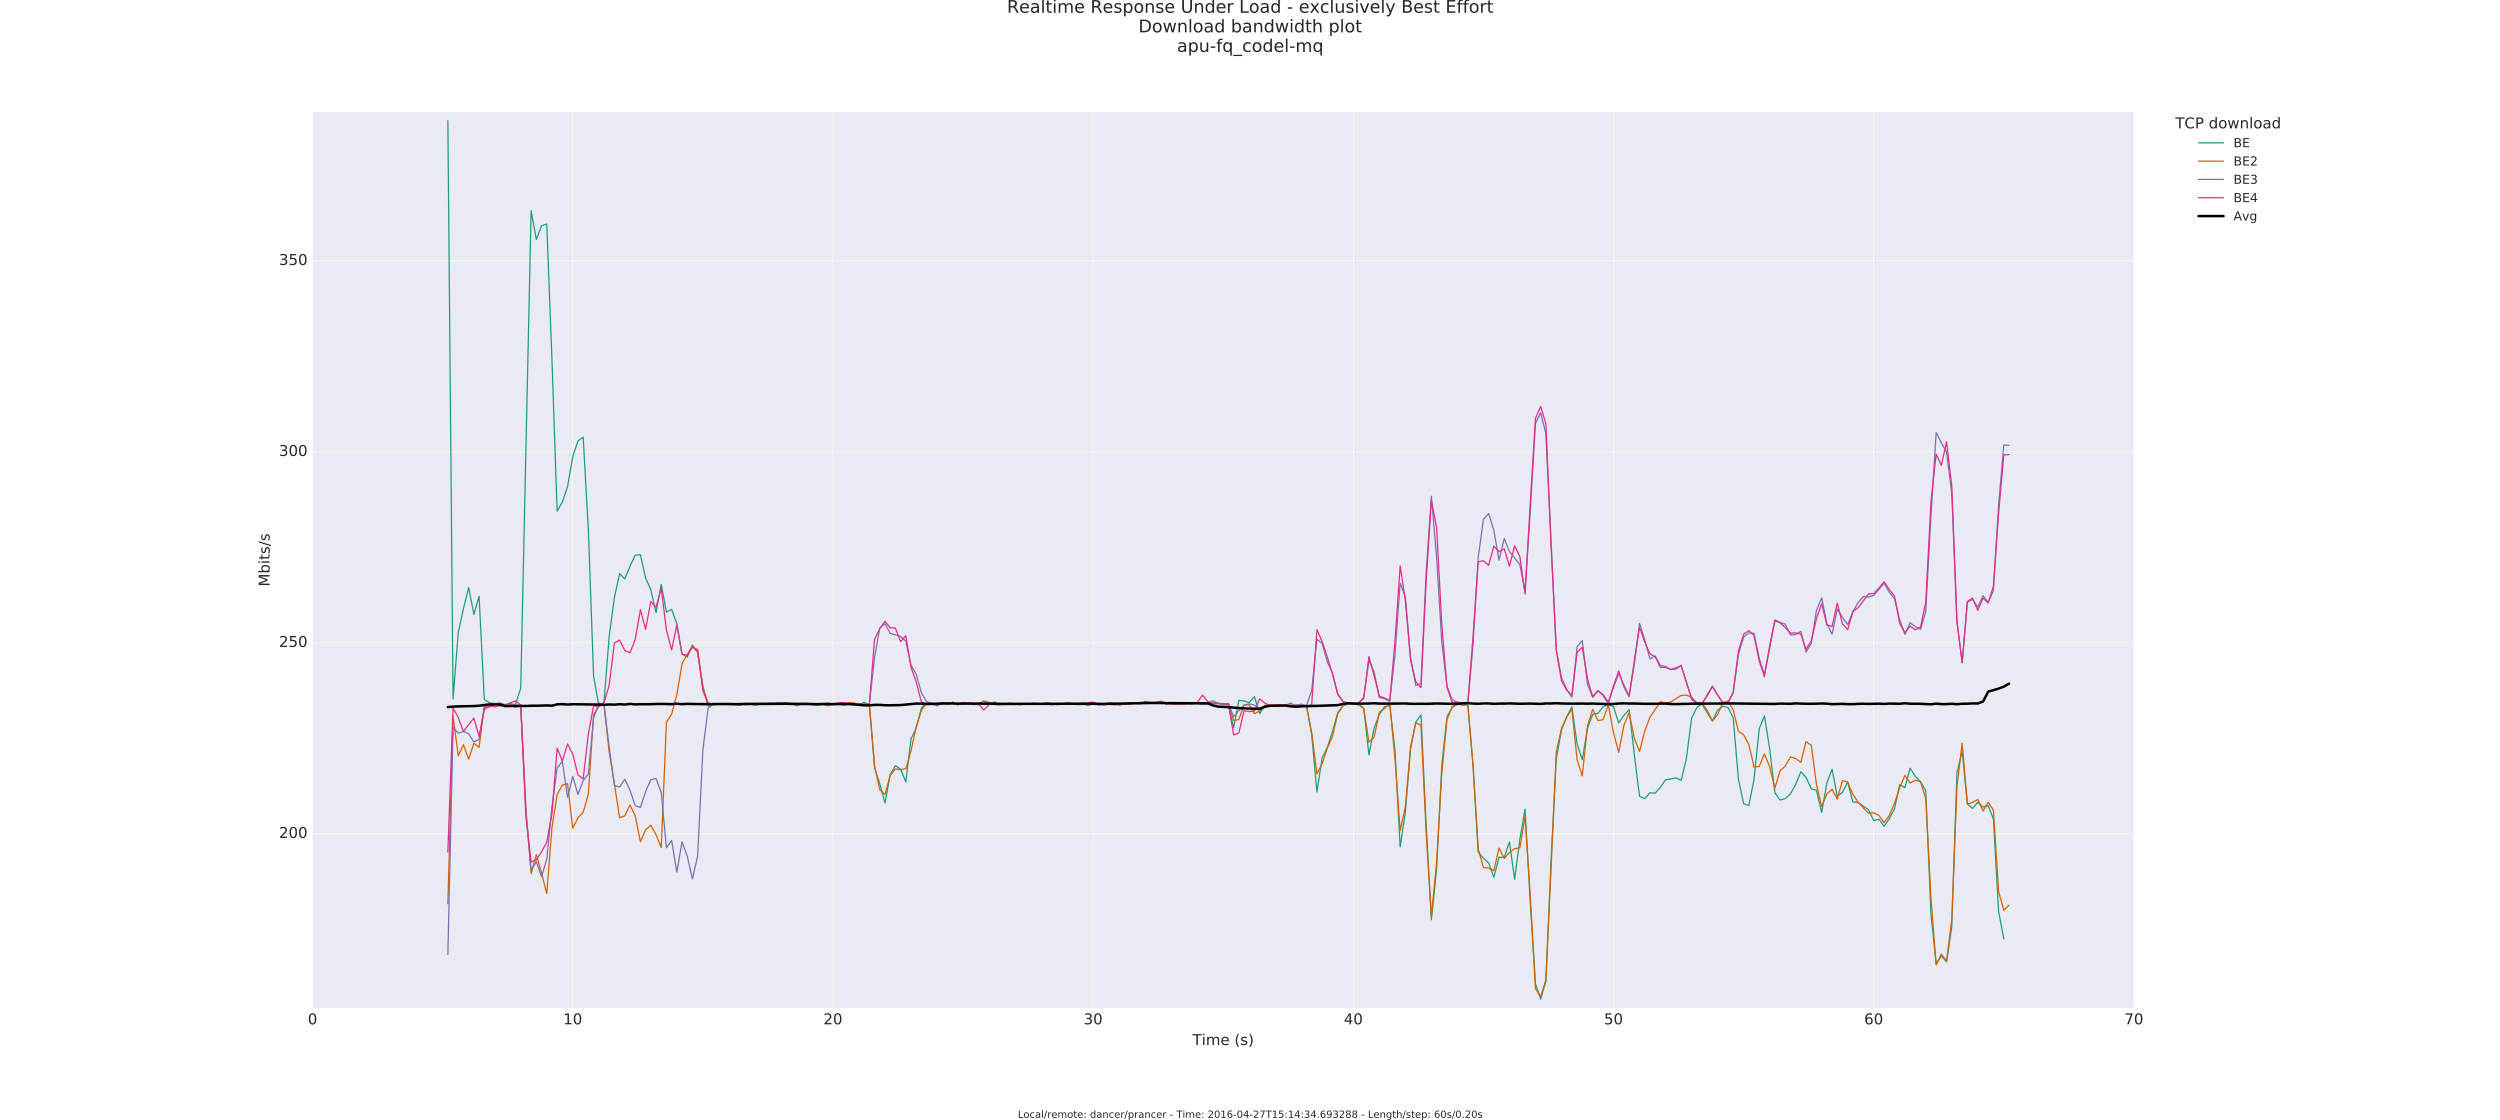 <?xml version="1.0" encoding="utf-8" standalone="no"?>
<!DOCTYPE svg PUBLIC "-//W3C//DTD SVG 1.1//EN"
  "http://www.w3.org/Graphics/SVG/1.1/DTD/svg11.dtd">
<!-- Created with matplotlib (http://matplotlib.org/) -->
<svg height="897pt" version="1.1" viewBox="0 0 2003 897" width="2003pt" xmlns="http://www.w3.org/2000/svg" xmlns:xlink="http://www.w3.org/1999/xlink">
 <defs>
  <style type="text/css">
*{stroke-linecap:butt;stroke-linejoin:round;stroke-miterlimit:100000;}
  </style>
 </defs>
 <g id="figure_1">
  <g id="patch_1">
   <path d="M 0 897.3 
L 2003.4 897.3 
L 2003.4 0 
L 0 0 
z
" style="fill:#ffffff;"/>
  </g>
  <g id="axes_1">
   <g id="patch_2">
    <path d="M 250.425 807.57 
L 1709.676 807.57 
L 1709.676 89.73 
L 250.425 89.73 
z
" style="fill:#eaeaf2;"/>
   </g>
   <g id="matplotlib.axis_1">
    <g id="xtick_1">
     <g id="line2d_1">
      <path clip-path="url(#pe86a13287f)" d="M 250.425 807.57 
L 250.425 89.73 
" style="fill:none;stroke:#ffffff;stroke-linecap:round;stroke-width:0.5;"/>
     </g>
     <g id="line2d_2">
      <defs>
       <path d="M 0 0 
L 0 0 
" id="m7ec92121e1" style="stroke:#262626;stroke-width:0.5;"/>
      </defs>
      <g>
       <use style="fill:#262626;stroke:#262626;stroke-width:0.5;" x="250.425" xlink:href="#m7ec92121e1" y="807.57"/>
      </g>
     </g>
     <g id="line2d_3">
      <g>
       <use style="fill:#262626;stroke:#262626;stroke-width:0.5;" x="250.425" xlink:href="#m7ec92121e1" y="89.73"/>
      </g>
     </g>
     <g id="text_1">
      <!-- 0 -->
      <defs>
       <path d="M 31.781 66.406 
Q 24.172 66.406 20.328 58.906 
Q 16.5 51.422 16.5 36.375 
Q 16.5 21.391 20.328 13.891 
Q 24.172 6.391 31.781 6.391 
Q 39.453 6.391 43.281 13.891 
Q 47.125 21.391 47.125 36.375 
Q 47.125 51.422 43.281 58.906 
Q 39.453 66.406 31.781 66.406 
M 31.781 74.219 
Q 44.047 74.219 50.516 64.516 
Q 56.984 54.828 56.984 36.375 
Q 56.984 17.969 50.516 8.266 
Q 44.047 -1.422 31.781 -1.422 
Q 19.531 -1.422 13.062 8.266 
Q 6.594 17.969 6.594 36.375 
Q 6.594 54.828 13.062 64.516 
Q 19.531 74.219 31.781 74.219 
" id="BitstreamVeraSans-Roman-30"/>
      </defs>
      <g style="fill:#262626;" transform="translate(246.607 820.688)scale(0.12 -0.12)">
       <use xlink:href="#BitstreamVeraSans-Roman-30"/>
      </g>
     </g>
    </g>
    <g id="xtick_2">
     <g id="line2d_4">
      <path clip-path="url(#pe86a13287f)" d="M 458.889 807.57 
L 458.889 89.73 
" style="fill:none;stroke:#ffffff;stroke-linecap:round;stroke-width:0.5;"/>
     </g>
     <g id="line2d_5">
      <g>
       <use style="fill:#262626;stroke:#262626;stroke-width:0.5;" x="458.889" xlink:href="#m7ec92121e1" y="807.57"/>
      </g>
     </g>
     <g id="line2d_6">
      <g>
       <use style="fill:#262626;stroke:#262626;stroke-width:0.5;" x="458.889" xlink:href="#m7ec92121e1" y="89.73"/>
      </g>
     </g>
     <g id="text_2">
      <!-- 10 -->
      <defs>
       <path d="M 12.406 8.297 
L 28.516 8.297 
L 28.516 63.922 
L 10.984 60.406 
L 10.984 69.391 
L 28.422 72.906 
L 38.281 72.906 
L 38.281 8.297 
L 54.391 8.297 
L 54.391 0 
L 12.406 0 
z
" id="BitstreamVeraSans-Roman-31"/>
      </defs>
      <g style="fill:#262626;" transform="translate(451.254 820.688)scale(0.12 -0.12)">
       <use xlink:href="#BitstreamVeraSans-Roman-31"/>
       <use x="63.623" xlink:href="#BitstreamVeraSans-Roman-30"/>
      </g>
     </g>
    </g>
    <g id="xtick_3">
     <g id="line2d_7">
      <path clip-path="url(#pe86a13287f)" d="M 667.354 807.57 
L 667.354 89.73 
" style="fill:none;stroke:#ffffff;stroke-linecap:round;stroke-width:0.5;"/>
     </g>
     <g id="line2d_8">
      <g>
       <use style="fill:#262626;stroke:#262626;stroke-width:0.5;" x="667.354" xlink:href="#m7ec92121e1" y="807.57"/>
      </g>
     </g>
     <g id="line2d_9">
      <g>
       <use style="fill:#262626;stroke:#262626;stroke-width:0.5;" x="667.354" xlink:href="#m7ec92121e1" y="89.73"/>
      </g>
     </g>
     <g id="text_3">
      <!-- 20 -->
      <defs>
       <path d="M 19.188 8.297 
L 53.609 8.297 
L 53.609 0 
L 7.328 0 
L 7.328 8.297 
Q 12.938 14.109 22.625 23.891 
Q 32.328 33.688 34.812 36.531 
Q 39.547 41.844 41.422 45.531 
Q 43.312 49.219 43.312 52.781 
Q 43.312 58.594 39.234 62.25 
Q 35.156 65.922 28.609 65.922 
Q 23.969 65.922 18.812 64.312 
Q 13.672 62.703 7.812 59.422 
L 7.812 69.391 
Q 13.766 71.781 18.938 73 
Q 24.125 74.219 28.422 74.219 
Q 39.75 74.219 46.484 68.547 
Q 53.219 62.891 53.219 53.422 
Q 53.219 48.922 51.531 44.891 
Q 49.859 40.875 45.406 35.406 
Q 44.188 33.984 37.641 27.219 
Q 31.109 20.453 19.188 8.297 
" id="BitstreamVeraSans-Roman-32"/>
      </defs>
      <g style="fill:#262626;" transform="translate(659.719 820.688)scale(0.12 -0.12)">
       <use xlink:href="#BitstreamVeraSans-Roman-32"/>
       <use x="63.623" xlink:href="#BitstreamVeraSans-Roman-30"/>
      </g>
     </g>
    </g>
    <g id="xtick_4">
     <g id="line2d_10">
      <path clip-path="url(#pe86a13287f)" d="M 875.818 807.57 
L 875.818 89.73 
" style="fill:none;stroke:#ffffff;stroke-linecap:round;stroke-width:0.5;"/>
     </g>
     <g id="line2d_11">
      <g>
       <use style="fill:#262626;stroke:#262626;stroke-width:0.5;" x="875.818" xlink:href="#m7ec92121e1" y="807.57"/>
      </g>
     </g>
     <g id="line2d_12">
      <g>
       <use style="fill:#262626;stroke:#262626;stroke-width:0.5;" x="875.818" xlink:href="#m7ec92121e1" y="89.73"/>
      </g>
     </g>
     <g id="text_4">
      <!-- 30 -->
      <defs>
       <path d="M 40.578 39.312 
Q 47.656 37.797 51.625 33 
Q 55.609 28.219 55.609 21.188 
Q 55.609 10.406 48.188 4.484 
Q 40.766 -1.422 27.094 -1.422 
Q 22.516 -1.422 17.656 -0.516 
Q 12.797 0.391 7.625 2.203 
L 7.625 11.719 
Q 11.719 9.328 16.594 8.109 
Q 21.484 6.891 26.812 6.891 
Q 36.078 6.891 40.938 10.547 
Q 45.797 14.203 45.797 21.188 
Q 45.797 27.641 41.281 31.266 
Q 36.766 34.906 28.719 34.906 
L 20.219 34.906 
L 20.219 43.016 
L 29.109 43.016 
Q 36.375 43.016 40.234 45.922 
Q 44.094 48.828 44.094 54.297 
Q 44.094 59.906 40.109 62.906 
Q 36.141 65.922 28.719 65.922 
Q 24.656 65.922 20.016 65.031 
Q 15.375 64.156 9.812 62.312 
L 9.812 71.094 
Q 15.438 72.656 20.344 73.438 
Q 25.25 74.219 29.594 74.219 
Q 40.828 74.219 47.359 69.109 
Q 53.906 64.016 53.906 55.328 
Q 53.906 49.266 50.438 45.094 
Q 46.969 40.922 40.578 39.312 
" id="BitstreamVeraSans-Roman-33"/>
      </defs>
      <g style="fill:#262626;" transform="translate(868.183 820.688)scale(0.12 -0.12)">
       <use xlink:href="#BitstreamVeraSans-Roman-33"/>
       <use x="63.623" xlink:href="#BitstreamVeraSans-Roman-30"/>
      </g>
     </g>
    </g>
    <g id="xtick_5">
     <g id="line2d_13">
      <path clip-path="url(#pe86a13287f)" d="M 1084.283 807.57 
L 1084.283 89.73 
" style="fill:none;stroke:#ffffff;stroke-linecap:round;stroke-width:0.5;"/>
     </g>
     <g id="line2d_14">
      <g>
       <use style="fill:#262626;stroke:#262626;stroke-width:0.5;" x="1084.283" xlink:href="#m7ec92121e1" y="807.57"/>
      </g>
     </g>
     <g id="line2d_15">
      <g>
       <use style="fill:#262626;stroke:#262626;stroke-width:0.5;" x="1084.283" xlink:href="#m7ec92121e1" y="89.73"/>
      </g>
     </g>
     <g id="text_5">
      <!-- 40 -->
      <defs>
       <path d="M 37.797 64.312 
L 12.891 25.391 
L 37.797 25.391 
z
M 35.203 72.906 
L 47.609 72.906 
L 47.609 25.391 
L 58.016 25.391 
L 58.016 17.188 
L 47.609 17.188 
L 47.609 0 
L 37.797 0 
L 37.797 17.188 
L 4.891 17.188 
L 4.891 26.703 
z
" id="BitstreamVeraSans-Roman-34"/>
      </defs>
      <g style="fill:#262626;" transform="translate(1076.648 820.688)scale(0.12 -0.12)">
       <use xlink:href="#BitstreamVeraSans-Roman-34"/>
       <use x="63.623" xlink:href="#BitstreamVeraSans-Roman-30"/>
      </g>
     </g>
    </g>
    <g id="xtick_6">
     <g id="line2d_16">
      <path clip-path="url(#pe86a13287f)" d="M 1292.747 807.57 
L 1292.747 89.73 
" style="fill:none;stroke:#ffffff;stroke-linecap:round;stroke-width:0.5;"/>
     </g>
     <g id="line2d_17">
      <g>
       <use style="fill:#262626;stroke:#262626;stroke-width:0.5;" x="1292.747" xlink:href="#m7ec92121e1" y="807.57"/>
      </g>
     </g>
     <g id="line2d_18">
      <g>
       <use style="fill:#262626;stroke:#262626;stroke-width:0.5;" x="1292.747" xlink:href="#m7ec92121e1" y="89.73"/>
      </g>
     </g>
     <g id="text_6">
      <!-- 50 -->
      <defs>
       <path d="M 10.797 72.906 
L 49.516 72.906 
L 49.516 64.594 
L 19.828 64.594 
L 19.828 46.734 
Q 21.969 47.469 24.109 47.828 
Q 26.266 48.188 28.422 48.188 
Q 40.625 48.188 47.75 41.5 
Q 54.891 34.812 54.891 23.391 
Q 54.891 11.625 47.562 5.094 
Q 40.234 -1.422 26.906 -1.422 
Q 22.312 -1.422 17.547 -0.641 
Q 12.797 0.141 7.719 1.703 
L 7.719 11.625 
Q 12.109 9.234 16.797 8.062 
Q 21.484 6.891 26.703 6.891 
Q 35.156 6.891 40.078 11.328 
Q 45.016 15.766 45.016 23.391 
Q 45.016 31 40.078 35.438 
Q 35.156 39.891 26.703 39.891 
Q 22.75 39.891 18.812 39.016 
Q 14.891 38.141 10.797 36.281 
z
" id="BitstreamVeraSans-Roman-35"/>
      </defs>
      <g style="fill:#262626;" transform="translate(1285.112 820.688)scale(0.12 -0.12)">
       <use xlink:href="#BitstreamVeraSans-Roman-35"/>
       <use x="63.623" xlink:href="#BitstreamVeraSans-Roman-30"/>
      </g>
     </g>
    </g>
    <g id="xtick_7">
     <g id="line2d_19">
      <path clip-path="url(#pe86a13287f)" d="M 1501.211 807.57 
L 1501.211 89.73 
" style="fill:none;stroke:#ffffff;stroke-linecap:round;stroke-width:0.5;"/>
     </g>
     <g id="line2d_20">
      <g>
       <use style="fill:#262626;stroke:#262626;stroke-width:0.5;" x="1501.211" xlink:href="#m7ec92121e1" y="807.57"/>
      </g>
     </g>
     <g id="line2d_21">
      <g>
       <use style="fill:#262626;stroke:#262626;stroke-width:0.5;" x="1501.211" xlink:href="#m7ec92121e1" y="89.73"/>
      </g>
     </g>
     <g id="text_7">
      <!-- 60 -->
      <defs>
       <path d="M 33.016 40.375 
Q 26.375 40.375 22.484 35.828 
Q 18.609 31.297 18.609 23.391 
Q 18.609 15.531 22.484 10.953 
Q 26.375 6.391 33.016 6.391 
Q 39.656 6.391 43.531 10.953 
Q 47.406 15.531 47.406 23.391 
Q 47.406 31.297 43.531 35.828 
Q 39.656 40.375 33.016 40.375 
M 52.594 71.297 
L 52.594 62.312 
Q 48.875 64.062 45.094 64.984 
Q 41.312 65.922 37.594 65.922 
Q 27.828 65.922 22.672 59.328 
Q 17.531 52.734 16.797 39.406 
Q 19.672 43.656 24.016 45.922 
Q 28.375 48.188 33.594 48.188 
Q 44.578 48.188 50.953 41.516 
Q 57.328 34.859 57.328 23.391 
Q 57.328 12.156 50.688 5.359 
Q 44.047 -1.422 33.016 -1.422 
Q 20.359 -1.422 13.672 8.266 
Q 6.984 17.969 6.984 36.375 
Q 6.984 53.656 15.188 63.938 
Q 23.391 74.219 37.203 74.219 
Q 40.922 74.219 44.703 73.484 
Q 48.484 72.75 52.594 71.297 
" id="BitstreamVeraSans-Roman-36"/>
      </defs>
      <g style="fill:#262626;" transform="translate(1493.576 820.688)scale(0.12 -0.12)">
       <use xlink:href="#BitstreamVeraSans-Roman-36"/>
       <use x="63.623" xlink:href="#BitstreamVeraSans-Roman-30"/>
      </g>
     </g>
    </g>
    <g id="xtick_8">
     <g id="line2d_22">
      <path clip-path="url(#pe86a13287f)" d="M 1709.676 807.57 
L 1709.676 89.73 
" style="fill:none;stroke:#ffffff;stroke-linecap:round;stroke-width:0.5;"/>
     </g>
     <g id="line2d_23">
      <g>
       <use style="fill:#262626;stroke:#262626;stroke-width:0.5;" x="1709.676" xlink:href="#m7ec92121e1" y="807.57"/>
      </g>
     </g>
     <g id="line2d_24">
      <g>
       <use style="fill:#262626;stroke:#262626;stroke-width:0.5;" x="1709.676" xlink:href="#m7ec92121e1" y="89.73"/>
      </g>
     </g>
     <g id="text_8">
      <!-- 70 -->
      <defs>
       <path d="M 8.203 72.906 
L 55.078 72.906 
L 55.078 68.703 
L 28.609 0 
L 18.312 0 
L 43.219 64.594 
L 8.203 64.594 
z
" id="BitstreamVeraSans-Roman-37"/>
      </defs>
      <g style="fill:#262626;" transform="translate(1702.041 820.688)scale(0.12 -0.12)">
       <use xlink:href="#BitstreamVeraSans-Roman-37"/>
       <use x="63.623" xlink:href="#BitstreamVeraSans-Roman-30"/>
      </g>
     </g>
    </g>
    <g id="xtick_9">
     <g id="line2d_25">
      <g>
       <use style="fill:#262626;stroke:#262626;stroke-width:0.5;" x="292.118" xlink:href="#m7ec92121e1" y="807.57"/>
      </g>
     </g>
     <g id="line2d_26">
      <g>
       <use style="fill:#262626;stroke:#262626;stroke-width:0.5;" x="292.118" xlink:href="#m7ec92121e1" y="89.73"/>
      </g>
     </g>
    </g>
    <g id="xtick_10">
     <g id="line2d_27">
      <g>
       <use style="fill:#262626;stroke:#262626;stroke-width:0.5;" x="333.811" xlink:href="#m7ec92121e1" y="807.57"/>
      </g>
     </g>
     <g id="line2d_28">
      <g>
       <use style="fill:#262626;stroke:#262626;stroke-width:0.5;" x="333.811" xlink:href="#m7ec92121e1" y="89.73"/>
      </g>
     </g>
    </g>
    <g id="xtick_11">
     <g id="line2d_29">
      <g>
       <use style="fill:#262626;stroke:#262626;stroke-width:0.5;" x="375.504" xlink:href="#m7ec92121e1" y="807.57"/>
      </g>
     </g>
     <g id="line2d_30">
      <g>
       <use style="fill:#262626;stroke:#262626;stroke-width:0.5;" x="375.504" xlink:href="#m7ec92121e1" y="89.73"/>
      </g>
     </g>
    </g>
    <g id="xtick_12">
     <g id="line2d_31">
      <g>
       <use style="fill:#262626;stroke:#262626;stroke-width:0.5;" x="417.197" xlink:href="#m7ec92121e1" y="807.57"/>
      </g>
     </g>
     <g id="line2d_32">
      <g>
       <use style="fill:#262626;stroke:#262626;stroke-width:0.5;" x="417.197" xlink:href="#m7ec92121e1" y="89.73"/>
      </g>
     </g>
    </g>
    <g id="xtick_13">
     <g id="line2d_33">
      <g>
       <use style="fill:#262626;stroke:#262626;stroke-width:0.5;" x="500.582" xlink:href="#m7ec92121e1" y="807.57"/>
      </g>
     </g>
     <g id="line2d_34">
      <g>
       <use style="fill:#262626;stroke:#262626;stroke-width:0.5;" x="500.582" xlink:href="#m7ec92121e1" y="89.73"/>
      </g>
     </g>
    </g>
    <g id="xtick_14">
     <g id="line2d_35">
      <g>
       <use style="fill:#262626;stroke:#262626;stroke-width:0.5;" x="542.275" xlink:href="#m7ec92121e1" y="807.57"/>
      </g>
     </g>
     <g id="line2d_36">
      <g>
       <use style="fill:#262626;stroke:#262626;stroke-width:0.5;" x="542.275" xlink:href="#m7ec92121e1" y="89.73"/>
      </g>
     </g>
    </g>
    <g id="xtick_15">
     <g id="line2d_37">
      <g>
       <use style="fill:#262626;stroke:#262626;stroke-width:0.5;" x="583.968" xlink:href="#m7ec92121e1" y="807.57"/>
      </g>
     </g>
     <g id="line2d_38">
      <g>
       <use style="fill:#262626;stroke:#262626;stroke-width:0.5;" x="583.968" xlink:href="#m7ec92121e1" y="89.73"/>
      </g>
     </g>
    </g>
    <g id="xtick_16">
     <g id="line2d_39">
      <g>
       <use style="fill:#262626;stroke:#262626;stroke-width:0.5;" x="625.661" xlink:href="#m7ec92121e1" y="807.57"/>
      </g>
     </g>
     <g id="line2d_40">
      <g>
       <use style="fill:#262626;stroke:#262626;stroke-width:0.5;" x="625.661" xlink:href="#m7ec92121e1" y="89.73"/>
      </g>
     </g>
    </g>
    <g id="xtick_17">
     <g id="line2d_41">
      <g>
       <use style="fill:#262626;stroke:#262626;stroke-width:0.5;" x="709.047" xlink:href="#m7ec92121e1" y="807.57"/>
      </g>
     </g>
     <g id="line2d_42">
      <g>
       <use style="fill:#262626;stroke:#262626;stroke-width:0.5;" x="709.047" xlink:href="#m7ec92121e1" y="89.73"/>
      </g>
     </g>
    </g>
    <g id="xtick_18">
     <g id="line2d_43">
      <g>
       <use style="fill:#262626;stroke:#262626;stroke-width:0.5;" x="750.74" xlink:href="#m7ec92121e1" y="807.57"/>
      </g>
     </g>
     <g id="line2d_44">
      <g>
       <use style="fill:#262626;stroke:#262626;stroke-width:0.5;" x="750.74" xlink:href="#m7ec92121e1" y="89.73"/>
      </g>
     </g>
    </g>
    <g id="xtick_19">
     <g id="line2d_45">
      <g>
       <use style="fill:#262626;stroke:#262626;stroke-width:0.5;" x="792.432" xlink:href="#m7ec92121e1" y="807.57"/>
      </g>
     </g>
     <g id="line2d_46">
      <g>
       <use style="fill:#262626;stroke:#262626;stroke-width:0.5;" x="792.432" xlink:href="#m7ec92121e1" y="89.73"/>
      </g>
     </g>
    </g>
    <g id="xtick_20">
     <g id="line2d_47">
      <g>
       <use style="fill:#262626;stroke:#262626;stroke-width:0.5;" x="834.125" xlink:href="#m7ec92121e1" y="807.57"/>
      </g>
     </g>
     <g id="line2d_48">
      <g>
       <use style="fill:#262626;stroke:#262626;stroke-width:0.5;" x="834.125" xlink:href="#m7ec92121e1" y="89.73"/>
      </g>
     </g>
    </g>
    <g id="xtick_21">
     <g id="line2d_49">
      <g>
       <use style="fill:#262626;stroke:#262626;stroke-width:0.5;" x="917.511" xlink:href="#m7ec92121e1" y="807.57"/>
      </g>
     </g>
     <g id="line2d_50">
      <g>
       <use style="fill:#262626;stroke:#262626;stroke-width:0.5;" x="917.511" xlink:href="#m7ec92121e1" y="89.73"/>
      </g>
     </g>
    </g>
    <g id="xtick_22">
     <g id="line2d_51">
      <g>
       <use style="fill:#262626;stroke:#262626;stroke-width:0.5;" x="959.204" xlink:href="#m7ec92121e1" y="807.57"/>
      </g>
     </g>
     <g id="line2d_52">
      <g>
       <use style="fill:#262626;stroke:#262626;stroke-width:0.5;" x="959.204" xlink:href="#m7ec92121e1" y="89.73"/>
      </g>
     </g>
    </g>
    <g id="xtick_23">
     <g id="line2d_53">
      <g>
       <use style="fill:#262626;stroke:#262626;stroke-width:0.5;" x="1000.897" xlink:href="#m7ec92121e1" y="807.57"/>
      </g>
     </g>
     <g id="line2d_54">
      <g>
       <use style="fill:#262626;stroke:#262626;stroke-width:0.5;" x="1000.897" xlink:href="#m7ec92121e1" y="89.73"/>
      </g>
     </g>
    </g>
    <g id="xtick_24">
     <g id="line2d_55">
      <g>
       <use style="fill:#262626;stroke:#262626;stroke-width:0.5;" x="1042.59" xlink:href="#m7ec92121e1" y="807.57"/>
      </g>
     </g>
     <g id="line2d_56">
      <g>
       <use style="fill:#262626;stroke:#262626;stroke-width:0.5;" x="1042.59" xlink:href="#m7ec92121e1" y="89.73"/>
      </g>
     </g>
    </g>
    <g id="xtick_25">
     <g id="line2d_57">
      <g>
       <use style="fill:#262626;stroke:#262626;stroke-width:0.5;" x="1125.975" xlink:href="#m7ec92121e1" y="807.57"/>
      </g>
     </g>
     <g id="line2d_58">
      <g>
       <use style="fill:#262626;stroke:#262626;stroke-width:0.5;" x="1125.975" xlink:href="#m7ec92121e1" y="89.73"/>
      </g>
     </g>
    </g>
    <g id="xtick_26">
     <g id="line2d_59">
      <g>
       <use style="fill:#262626;stroke:#262626;stroke-width:0.5;" x="1167.668" xlink:href="#m7ec92121e1" y="807.57"/>
      </g>
     </g>
     <g id="line2d_60">
      <g>
       <use style="fill:#262626;stroke:#262626;stroke-width:0.5;" x="1167.668" xlink:href="#m7ec92121e1" y="89.73"/>
      </g>
     </g>
    </g>
    <g id="xtick_27">
     <g id="line2d_61">
      <g>
       <use style="fill:#262626;stroke:#262626;stroke-width:0.5;" x="1209.361" xlink:href="#m7ec92121e1" y="807.57"/>
      </g>
     </g>
     <g id="line2d_62">
      <g>
       <use style="fill:#262626;stroke:#262626;stroke-width:0.5;" x="1209.361" xlink:href="#m7ec92121e1" y="89.73"/>
      </g>
     </g>
    </g>
    <g id="xtick_28">
     <g id="line2d_63">
      <g>
       <use style="fill:#262626;stroke:#262626;stroke-width:0.5;" x="1251.054" xlink:href="#m7ec92121e1" y="807.57"/>
      </g>
     </g>
     <g id="line2d_64">
      <g>
       <use style="fill:#262626;stroke:#262626;stroke-width:0.5;" x="1251.054" xlink:href="#m7ec92121e1" y="89.73"/>
      </g>
     </g>
    </g>
    <g id="xtick_29">
     <g id="line2d_65">
      <g>
       <use style="fill:#262626;stroke:#262626;stroke-width:0.5;" x="1334.44" xlink:href="#m7ec92121e1" y="807.57"/>
      </g>
     </g>
     <g id="line2d_66">
      <g>
       <use style="fill:#262626;stroke:#262626;stroke-width:0.5;" x="1334.44" xlink:href="#m7ec92121e1" y="89.73"/>
      </g>
     </g>
    </g>
    <g id="xtick_30">
     <g id="line2d_67">
      <g>
       <use style="fill:#262626;stroke:#262626;stroke-width:0.5;" x="1376.133" xlink:href="#m7ec92121e1" y="807.57"/>
      </g>
     </g>
     <g id="line2d_68">
      <g>
       <use style="fill:#262626;stroke:#262626;stroke-width:0.5;" x="1376.133" xlink:href="#m7ec92121e1" y="89.73"/>
      </g>
     </g>
    </g>
    <g id="xtick_31">
     <g id="line2d_69">
      <g>
       <use style="fill:#262626;stroke:#262626;stroke-width:0.5;" x="1417.826" xlink:href="#m7ec92121e1" y="807.57"/>
      </g>
     </g>
     <g id="line2d_70">
      <g>
       <use style="fill:#262626;stroke:#262626;stroke-width:0.5;" x="1417.826" xlink:href="#m7ec92121e1" y="89.73"/>
      </g>
     </g>
    </g>
    <g id="xtick_32">
     <g id="line2d_71">
      <g>
       <use style="fill:#262626;stroke:#262626;stroke-width:0.5;" x="1459.518" xlink:href="#m7ec92121e1" y="807.57"/>
      </g>
     </g>
     <g id="line2d_72">
      <g>
       <use style="fill:#262626;stroke:#262626;stroke-width:0.5;" x="1459.518" xlink:href="#m7ec92121e1" y="89.73"/>
      </g>
     </g>
    </g>
    <g id="xtick_33">
     <g id="line2d_73">
      <g>
       <use style="fill:#262626;stroke:#262626;stroke-width:0.5;" x="1542.904" xlink:href="#m7ec92121e1" y="807.57"/>
      </g>
     </g>
     <g id="line2d_74">
      <g>
       <use style="fill:#262626;stroke:#262626;stroke-width:0.5;" x="1542.904" xlink:href="#m7ec92121e1" y="89.73"/>
      </g>
     </g>
    </g>
    <g id="xtick_34">
     <g id="line2d_75">
      <g>
       <use style="fill:#262626;stroke:#262626;stroke-width:0.5;" x="1584.597" xlink:href="#m7ec92121e1" y="807.57"/>
      </g>
     </g>
     <g id="line2d_76">
      <g>
       <use style="fill:#262626;stroke:#262626;stroke-width:0.5;" x="1584.597" xlink:href="#m7ec92121e1" y="89.73"/>
      </g>
     </g>
    </g>
    <g id="xtick_35">
     <g id="line2d_77">
      <g>
       <use style="fill:#262626;stroke:#262626;stroke-width:0.5;" x="1626.29" xlink:href="#m7ec92121e1" y="807.57"/>
      </g>
     </g>
     <g id="line2d_78">
      <g>
       <use style="fill:#262626;stroke:#262626;stroke-width:0.5;" x="1626.29" xlink:href="#m7ec92121e1" y="89.73"/>
      </g>
     </g>
    </g>
    <g id="xtick_36">
     <g id="line2d_79">
      <g>
       <use style="fill:#262626;stroke:#262626;stroke-width:0.5;" x="1667.983" xlink:href="#m7ec92121e1" y="807.57"/>
      </g>
     </g>
     <g id="line2d_80">
      <g>
       <use style="fill:#262626;stroke:#262626;stroke-width:0.5;" x="1667.983" xlink:href="#m7ec92121e1" y="89.73"/>
      </g>
     </g>
    </g>
    <g id="text_9">
     <!-- Time (s) -->
     <defs>
      <path id="BitstreamVeraSans-Roman-20"/>
      <path d="M 8.016 75.875 
L 15.828 75.875 
Q 23.141 64.359 26.781 53.312 
Q 30.422 42.281 30.422 31.391 
Q 30.422 20.453 26.781 9.375 
Q 23.141 -1.703 15.828 -13.188 
L 8.016 -13.188 
Q 14.5 -2 17.703 9.062 
Q 20.906 20.125 20.906 31.391 
Q 20.906 42.672 17.703 53.656 
Q 14.5 64.656 8.016 75.875 
" id="BitstreamVeraSans-Roman-29"/>
      <path d="M 31 75.875 
Q 24.469 64.656 21.281 53.656 
Q 18.109 42.672 18.109 31.391 
Q 18.109 20.125 21.312 9.062 
Q 24.516 -2 31 -13.188 
L 23.188 -13.188 
Q 15.875 -1.703 12.234 9.375 
Q 8.594 20.453 8.594 31.391 
Q 8.594 42.281 12.203 53.312 
Q 15.828 64.359 23.188 75.875 
z
" id="BitstreamVeraSans-Roman-28"/>
      <path d="M 9.422 54.688 
L 18.406 54.688 
L 18.406 0 
L 9.422 0 
z
M 9.422 75.984 
L 18.406 75.984 
L 18.406 64.594 
L 9.422 64.594 
z
" id="BitstreamVeraSans-Roman-69"/>
      <path d="M 52 44.188 
Q 55.375 50.25 60.062 53.125 
Q 64.75 56 71.094 56 
Q 79.641 56 84.281 50.016 
Q 88.922 44.047 88.922 33.016 
L 88.922 0 
L 79.891 0 
L 79.891 32.719 
Q 79.891 40.578 77.094 44.375 
Q 74.312 48.188 68.609 48.188 
Q 61.625 48.188 57.562 43.547 
Q 53.516 38.922 53.516 30.906 
L 53.516 0 
L 44.484 0 
L 44.484 32.719 
Q 44.484 40.625 41.703 44.406 
Q 38.922 48.188 33.109 48.188 
Q 26.219 48.188 22.156 43.531 
Q 18.109 38.875 18.109 30.906 
L 18.109 0 
L 9.078 0 
L 9.078 54.688 
L 18.109 54.688 
L 18.109 46.188 
Q 21.188 51.219 25.484 53.609 
Q 29.781 56 35.688 56 
Q 41.656 56 45.828 52.969 
Q 50 49.953 52 44.188 
" id="BitstreamVeraSans-Roman-6d"/>
      <path d="M 56.203 29.594 
L 56.203 25.203 
L 14.891 25.203 
Q 15.484 15.922 20.484 11.062 
Q 25.484 6.203 34.422 6.203 
Q 39.594 6.203 44.453 7.469 
Q 49.312 8.734 54.109 11.281 
L 54.109 2.781 
Q 49.266 0.734 44.188 -0.344 
Q 39.109 -1.422 33.891 -1.422 
Q 20.797 -1.422 13.156 6.188 
Q 5.516 13.812 5.516 26.812 
Q 5.516 40.234 12.766 48.109 
Q 20.016 56 32.328 56 
Q 43.359 56 49.781 48.891 
Q 56.203 41.797 56.203 29.594 
M 47.219 32.234 
Q 47.125 39.594 43.094 43.984 
Q 39.062 48.391 32.422 48.391 
Q 24.906 48.391 20.391 44.141 
Q 15.875 39.891 15.188 32.172 
z
" id="BitstreamVeraSans-Roman-65"/>
      <path d="M -0.297 72.906 
L 61.375 72.906 
L 61.375 64.594 
L 35.5 64.594 
L 35.5 0 
L 25.594 0 
L 25.594 64.594 
L -0.297 64.594 
z
" id="BitstreamVeraSans-Roman-54"/>
      <path d="M 44.281 53.078 
L 44.281 44.578 
Q 40.484 46.531 36.375 47.5 
Q 32.281 48.484 27.875 48.484 
Q 21.188 48.484 17.844 46.438 
Q 14.5 44.391 14.5 40.281 
Q 14.5 37.156 16.891 35.375 
Q 19.281 33.594 26.516 31.984 
L 29.594 31.297 
Q 39.156 29.25 43.188 25.516 
Q 47.219 21.781 47.219 15.094 
Q 47.219 7.469 41.188 3.016 
Q 35.156 -1.422 24.609 -1.422 
Q 20.219 -1.422 15.453 -0.562 
Q 10.688 0.297 5.422 2 
L 5.422 11.281 
Q 10.406 8.688 15.234 7.391 
Q 20.062 6.109 24.812 6.109 
Q 31.156 6.109 34.562 8.281 
Q 37.984 10.453 37.984 14.406 
Q 37.984 18.062 35.516 20.016 
Q 33.062 21.969 24.703 23.781 
L 21.578 24.516 
Q 13.234 26.266 9.516 29.906 
Q 5.812 33.547 5.812 39.891 
Q 5.812 47.609 11.281 51.797 
Q 16.75 56 26.812 56 
Q 31.781 56 36.172 55.266 
Q 40.578 54.547 44.281 53.078 
" id="BitstreamVeraSans-Roman-73"/>
     </defs>
     <g style="fill:#262626;" transform="translate(955.471 837.302)scale(0.12 -0.12)">
      <use xlink:href="#BitstreamVeraSans-Roman-54"/>
      <use x="61.037" xlink:href="#BitstreamVeraSans-Roman-69"/>
      <use x="88.82" xlink:href="#BitstreamVeraSans-Roman-6d"/>
      <use x="186.232" xlink:href="#BitstreamVeraSans-Roman-65"/>
      <use x="247.756" xlink:href="#BitstreamVeraSans-Roman-20"/>
      <use x="279.543" xlink:href="#BitstreamVeraSans-Roman-28"/>
      <use x="318.557" xlink:href="#BitstreamVeraSans-Roman-73"/>
      <use x="370.656" xlink:href="#BitstreamVeraSans-Roman-29"/>
     </g>
    </g>
   </g>
   <g id="matplotlib.axis_2">
    <g id="ytick_1">
     <g id="line2d_81">
      <path clip-path="url(#pe86a13287f)" d="M 250.425 668.034 
L 1709.676 668.034 
" style="fill:none;stroke:#ffffff;stroke-linecap:round;stroke-width:0.5;"/>
     </g>
     <g id="line2d_82">
      <g>
       <use style="fill:#262626;stroke:#262626;stroke-width:0.5;" x="250.425" xlink:href="#m7ec92121e1" y="668.034"/>
      </g>
     </g>
     <g id="line2d_83">
      <g>
       <use style="fill:#262626;stroke:#262626;stroke-width:0.5;" x="1709.676" xlink:href="#m7ec92121e1" y="668.034"/>
      </g>
     </g>
     <g id="text_10">
      <!-- 200 -->
      <g style="fill:#262626;" transform="translate(223.52 671.345)scale(0.12 -0.12)">
       <use xlink:href="#BitstreamVeraSans-Roman-32"/>
       <use x="63.623" xlink:href="#BitstreamVeraSans-Roman-30"/>
       <use x="127.246" xlink:href="#BitstreamVeraSans-Roman-30"/>
      </g>
     </g>
    </g>
    <g id="ytick_2">
     <g id="line2d_84">
      <path clip-path="url(#pe86a13287f)" d="M 250.425 515.025 
L 1709.676 515.025 
" style="fill:none;stroke:#ffffff;stroke-linecap:round;stroke-width:0.5;"/>
     </g>
     <g id="line2d_85">
      <g>
       <use style="fill:#262626;stroke:#262626;stroke-width:0.5;" x="250.425" xlink:href="#m7ec92121e1" y="515.025"/>
      </g>
     </g>
     <g id="line2d_86">
      <g>
       <use style="fill:#262626;stroke:#262626;stroke-width:0.5;" x="1709.676" xlink:href="#m7ec92121e1" y="515.025"/>
      </g>
     </g>
     <g id="text_11">
      <!-- 250 -->
      <g style="fill:#262626;" transform="translate(223.52 518.336)scale(0.12 -0.12)">
       <use xlink:href="#BitstreamVeraSans-Roman-32"/>
       <use x="63.623" xlink:href="#BitstreamVeraSans-Roman-35"/>
       <use x="127.246" xlink:href="#BitstreamVeraSans-Roman-30"/>
      </g>
     </g>
    </g>
    <g id="ytick_3">
     <g id="line2d_87">
      <path clip-path="url(#pe86a13287f)" d="M 250.425 362.015 
L 1709.676 362.015 
" style="fill:none;stroke:#ffffff;stroke-linecap:round;stroke-width:0.5;"/>
     </g>
     <g id="line2d_88">
      <g>
       <use style="fill:#262626;stroke:#262626;stroke-width:0.5;" x="250.425" xlink:href="#m7ec92121e1" y="362.015"/>
      </g>
     </g>
     <g id="line2d_89">
      <g>
       <use style="fill:#262626;stroke:#262626;stroke-width:0.5;" x="1709.676" xlink:href="#m7ec92121e1" y="362.015"/>
      </g>
     </g>
     <g id="text_12">
      <!-- 300 -->
      <g style="fill:#262626;" transform="translate(223.52 365.327)scale(0.12 -0.12)">
       <use xlink:href="#BitstreamVeraSans-Roman-33"/>
       <use x="63.623" xlink:href="#BitstreamVeraSans-Roman-30"/>
       <use x="127.246" xlink:href="#BitstreamVeraSans-Roman-30"/>
      </g>
     </g>
    </g>
    <g id="ytick_4">
     <g id="line2d_90">
      <path clip-path="url(#pe86a13287f)" d="M 250.425 209.006 
L 1709.676 209.006 
" style="fill:none;stroke:#ffffff;stroke-linecap:round;stroke-width:0.5;"/>
     </g>
     <g id="line2d_91">
      <g>
       <use style="fill:#262626;stroke:#262626;stroke-width:0.5;" x="250.425" xlink:href="#m7ec92121e1" y="209.006"/>
      </g>
     </g>
     <g id="line2d_92">
      <g>
       <use style="fill:#262626;stroke:#262626;stroke-width:0.5;" x="1709.676" xlink:href="#m7ec92121e1" y="209.006"/>
      </g>
     </g>
     <g id="text_13">
      <!-- 350 -->
      <g style="fill:#262626;" transform="translate(223.52 212.317)scale(0.12 -0.12)">
       <use xlink:href="#BitstreamVeraSans-Roman-33"/>
       <use x="63.623" xlink:href="#BitstreamVeraSans-Roman-35"/>
       <use x="127.246" xlink:href="#BitstreamVeraSans-Roman-30"/>
      </g>
     </g>
    </g>
    <g id="ytick_5">
     <g id="line2d_93">
      <g>
       <use style="fill:#262626;stroke:#262626;stroke-width:0.5;" x="250.425" xlink:href="#m7ec92121e1" y="790.441"/>
      </g>
     </g>
     <g id="line2d_94">
      <g>
       <use style="fill:#262626;stroke:#262626;stroke-width:0.5;" x="1709.676" xlink:href="#m7ec92121e1" y="790.441"/>
      </g>
     </g>
    </g>
    <g id="ytick_6">
     <g id="line2d_95">
      <g>
       <use style="fill:#262626;stroke:#262626;stroke-width:0.5;" x="250.425" xlink:href="#m7ec92121e1" y="759.839"/>
      </g>
     </g>
     <g id="line2d_96">
      <g>
       <use style="fill:#262626;stroke:#262626;stroke-width:0.5;" x="1709.676" xlink:href="#m7ec92121e1" y="759.839"/>
      </g>
     </g>
    </g>
    <g id="ytick_7">
     <g id="line2d_97">
      <g>
       <use style="fill:#262626;stroke:#262626;stroke-width:0.5;" x="250.425" xlink:href="#m7ec92121e1" y="729.238"/>
      </g>
     </g>
     <g id="line2d_98">
      <g>
       <use style="fill:#262626;stroke:#262626;stroke-width:0.5;" x="1709.676" xlink:href="#m7ec92121e1" y="729.238"/>
      </g>
     </g>
    </g>
    <g id="ytick_8">
     <g id="line2d_99">
      <g>
       <use style="fill:#262626;stroke:#262626;stroke-width:0.5;" x="250.425" xlink:href="#m7ec92121e1" y="698.636"/>
      </g>
     </g>
     <g id="line2d_100">
      <g>
       <use style="fill:#262626;stroke:#262626;stroke-width:0.5;" x="1709.676" xlink:href="#m7ec92121e1" y="698.636"/>
      </g>
     </g>
    </g>
    <g id="ytick_9">
     <g id="line2d_101">
      <g>
       <use style="fill:#262626;stroke:#262626;stroke-width:0.5;" x="250.425" xlink:href="#m7ec92121e1" y="637.432"/>
      </g>
     </g>
     <g id="line2d_102">
      <g>
       <use style="fill:#262626;stroke:#262626;stroke-width:0.5;" x="1709.676" xlink:href="#m7ec92121e1" y="637.432"/>
      </g>
     </g>
    </g>
    <g id="ytick_10">
     <g id="line2d_103">
      <g>
       <use style="fill:#262626;stroke:#262626;stroke-width:0.5;" x="250.425" xlink:href="#m7ec92121e1" y="606.83"/>
      </g>
     </g>
     <g id="line2d_104">
      <g>
       <use style="fill:#262626;stroke:#262626;stroke-width:0.5;" x="1709.676" xlink:href="#m7ec92121e1" y="606.83"/>
      </g>
     </g>
    </g>
    <g id="ytick_11">
     <g id="line2d_105">
      <g>
       <use style="fill:#262626;stroke:#262626;stroke-width:0.5;" x="250.425" xlink:href="#m7ec92121e1" y="576.228"/>
      </g>
     </g>
     <g id="line2d_106">
      <g>
       <use style="fill:#262626;stroke:#262626;stroke-width:0.5;" x="1709.676" xlink:href="#m7ec92121e1" y="576.228"/>
      </g>
     </g>
    </g>
    <g id="ytick_12">
     <g id="line2d_107">
      <g>
       <use style="fill:#262626;stroke:#262626;stroke-width:0.5;" x="250.425" xlink:href="#m7ec92121e1" y="545.627"/>
      </g>
     </g>
     <g id="line2d_108">
      <g>
       <use style="fill:#262626;stroke:#262626;stroke-width:0.5;" x="1709.676" xlink:href="#m7ec92121e1" y="545.627"/>
      </g>
     </g>
    </g>
    <g id="ytick_13">
     <g id="line2d_109">
      <g>
       <use style="fill:#262626;stroke:#262626;stroke-width:0.5;" x="250.425" xlink:href="#m7ec92121e1" y="484.423"/>
      </g>
     </g>
     <g id="line2d_110">
      <g>
       <use style="fill:#262626;stroke:#262626;stroke-width:0.5;" x="1709.676" xlink:href="#m7ec92121e1" y="484.423"/>
      </g>
     </g>
    </g>
    <g id="ytick_14">
     <g id="line2d_111">
      <g>
       <use style="fill:#262626;stroke:#262626;stroke-width:0.5;" x="250.425" xlink:href="#m7ec92121e1" y="453.821"/>
      </g>
     </g>
     <g id="line2d_112">
      <g>
       <use style="fill:#262626;stroke:#262626;stroke-width:0.5;" x="1709.676" xlink:href="#m7ec92121e1" y="453.821"/>
      </g>
     </g>
    </g>
    <g id="ytick_15">
     <g id="line2d_113">
      <g>
       <use style="fill:#262626;stroke:#262626;stroke-width:0.5;" x="250.425" xlink:href="#m7ec92121e1" y="423.219"/>
      </g>
     </g>
     <g id="line2d_114">
      <g>
       <use style="fill:#262626;stroke:#262626;stroke-width:0.5;" x="1709.676" xlink:href="#m7ec92121e1" y="423.219"/>
      </g>
     </g>
    </g>
    <g id="ytick_16">
     <g id="line2d_115">
      <g>
       <use style="fill:#262626;stroke:#262626;stroke-width:0.5;" x="250.425" xlink:href="#m7ec92121e1" y="392.617"/>
      </g>
     </g>
     <g id="line2d_116">
      <g>
       <use style="fill:#262626;stroke:#262626;stroke-width:0.5;" x="1709.676" xlink:href="#m7ec92121e1" y="392.617"/>
      </g>
     </g>
    </g>
    <g id="ytick_17">
     <g id="line2d_117">
      <g>
       <use style="fill:#262626;stroke:#262626;stroke-width:0.5;" x="250.425" xlink:href="#m7ec92121e1" y="331.414"/>
      </g>
     </g>
     <g id="line2d_118">
      <g>
       <use style="fill:#262626;stroke:#262626;stroke-width:0.5;" x="1709.676" xlink:href="#m7ec92121e1" y="331.414"/>
      </g>
     </g>
    </g>
    <g id="ytick_18">
     <g id="line2d_119">
      <g>
       <use style="fill:#262626;stroke:#262626;stroke-width:0.5;" x="250.425" xlink:href="#m7ec92121e1" y="300.812"/>
      </g>
     </g>
     <g id="line2d_120">
      <g>
       <use style="fill:#262626;stroke:#262626;stroke-width:0.5;" x="1709.676" xlink:href="#m7ec92121e1" y="300.812"/>
      </g>
     </g>
    </g>
    <g id="ytick_19">
     <g id="line2d_121">
      <g>
       <use style="fill:#262626;stroke:#262626;stroke-width:0.5;" x="250.425" xlink:href="#m7ec92121e1" y="270.21"/>
      </g>
     </g>
     <g id="line2d_122">
      <g>
       <use style="fill:#262626;stroke:#262626;stroke-width:0.5;" x="1709.676" xlink:href="#m7ec92121e1" y="270.21"/>
      </g>
     </g>
    </g>
    <g id="ytick_20">
     <g id="line2d_123">
      <g>
       <use style="fill:#262626;stroke:#262626;stroke-width:0.5;" x="250.425" xlink:href="#m7ec92121e1" y="239.608"/>
      </g>
     </g>
     <g id="line2d_124">
      <g>
       <use style="fill:#262626;stroke:#262626;stroke-width:0.5;" x="1709.676" xlink:href="#m7ec92121e1" y="239.608"/>
      </g>
     </g>
    </g>
    <g id="ytick_21">
     <g id="line2d_125">
      <g>
       <use style="fill:#262626;stroke:#262626;stroke-width:0.5;" x="250.425" xlink:href="#m7ec92121e1" y="178.404"/>
      </g>
     </g>
     <g id="line2d_126">
      <g>
       <use style="fill:#262626;stroke:#262626;stroke-width:0.5;" x="1709.676" xlink:href="#m7ec92121e1" y="178.404"/>
      </g>
     </g>
    </g>
    <g id="ytick_22">
     <g id="line2d_127">
      <g>
       <use style="fill:#262626;stroke:#262626;stroke-width:0.5;" x="250.425" xlink:href="#m7ec92121e1" y="147.803"/>
      </g>
     </g>
     <g id="line2d_128">
      <g>
       <use style="fill:#262626;stroke:#262626;stroke-width:0.5;" x="1709.676" xlink:href="#m7ec92121e1" y="147.803"/>
      </g>
     </g>
    </g>
    <g id="ytick_23">
     <g id="line2d_129">
      <g>
       <use style="fill:#262626;stroke:#262626;stroke-width:0.5;" x="250.425" xlink:href="#m7ec92121e1" y="117.201"/>
      </g>
     </g>
     <g id="line2d_130">
      <g>
       <use style="fill:#262626;stroke:#262626;stroke-width:0.5;" x="1709.676" xlink:href="#m7ec92121e1" y="117.201"/>
      </g>
     </g>
    </g>
    <g id="text_14">
     <!-- Mbits/s -->
     <defs>
      <path d="M 18.312 70.219 
L 18.312 54.688 
L 36.812 54.688 
L 36.812 47.703 
L 18.312 47.703 
L 18.312 18.016 
Q 18.312 11.328 20.141 9.422 
Q 21.969 7.516 27.594 7.516 
L 36.812 7.516 
L 36.812 0 
L 27.594 0 
Q 17.188 0 13.234 3.875 
Q 9.281 7.766 9.281 18.016 
L 9.281 47.703 
L 2.688 47.703 
L 2.688 54.688 
L 9.281 54.688 
L 9.281 70.219 
z
" id="BitstreamVeraSans-Roman-74"/>
      <path d="M 9.812 72.906 
L 24.516 72.906 
L 43.109 23.297 
L 61.812 72.906 
L 76.516 72.906 
L 76.516 0 
L 66.891 0 
L 66.891 64.016 
L 48.094 14.016 
L 38.188 14.016 
L 19.391 64.016 
L 19.391 0 
L 9.812 0 
z
" id="BitstreamVeraSans-Roman-4d"/>
      <path d="M 25.391 72.906 
L 33.688 72.906 
L 8.297 -9.281 
L 0 -9.281 
z
" id="BitstreamVeraSans-Roman-2f"/>
      <path d="M 48.688 27.297 
Q 48.688 37.203 44.609 42.844 
Q 40.531 48.484 33.406 48.484 
Q 26.266 48.484 22.188 42.844 
Q 18.109 37.203 18.109 27.297 
Q 18.109 17.391 22.188 11.75 
Q 26.266 6.109 33.406 6.109 
Q 40.531 6.109 44.609 11.75 
Q 48.688 17.391 48.688 27.297 
M 18.109 46.391 
Q 20.953 51.266 25.266 53.625 
Q 29.594 56 35.594 56 
Q 45.562 56 51.781 48.094 
Q 58.016 40.188 58.016 27.297 
Q 58.016 14.406 51.781 6.484 
Q 45.562 -1.422 35.594 -1.422 
Q 29.594 -1.422 25.266 0.953 
Q 20.953 3.328 18.109 8.203 
L 18.109 0 
L 9.078 0 
L 9.078 75.984 
L 18.109 75.984 
z
" id="BitstreamVeraSans-Roman-62"/>
     </defs>
     <g style="fill:#262626;" transform="translate(216.024 469.928)rotate(-90.0)scale(0.12 -0.12)">
      <use xlink:href="#BitstreamVeraSans-Roman-4d"/>
      <use x="86.279" xlink:href="#BitstreamVeraSans-Roman-62"/>
      <use x="149.756" xlink:href="#BitstreamVeraSans-Roman-69"/>
      <use x="177.539" xlink:href="#BitstreamVeraSans-Roman-74"/>
      <use x="216.748" xlink:href="#BitstreamVeraSans-Roman-73"/>
      <use x="268.848" xlink:href="#BitstreamVeraSans-Roman-2f"/>
      <use x="302.539" xlink:href="#BitstreamVeraSans-Roman-73"/>
     </g>
    </g>
   </g>
   <g id="line2d_131">
    <path clip-path="url(#pe86a13287f)" d="M 358.826 96.768 
L 362.996 559.934 
L 367.165 506.652 
L 371.334 487.571 
L 375.504 470.838 
L 379.673 492.194 
L 383.842 477.74 
L 388.011 560.421 
L 392.181 563.184 
L 396.35 563.611 
L 400.519 565.563 
L 404.689 565.341 
L 408.858 564.965 
L 413.027 564.149 
L 417.197 551.413 
L 425.535 168.777 
L 429.704 191.914 
L 433.874 180.921 
L 438.043 179.495 
L 442.212 287.864 
L 446.382 409.481 
L 450.551 402.24 
L 454.72 389.871 
L 458.889 365.82 
L 463.059 353.292 
L 467.228 350.237 
L 471.397 424.449 
L 475.567 541.365 
L 479.736 565.442 
L 483.905 562.637 
L 488.074 509.904 
L 492.244 478.747 
L 496.413 459.65 
L 500.582 463.772 
L 504.752 453.683 
L 508.921 444.815 
L 513.09 444.483 
L 517.259 463.145 
L 521.429 472.458 
L 525.598 490.817 
L 529.767 468.142 
L 533.937 490.434 
L 538.106 488.245 
L 542.275 499.653 
L 546.444 524.049 
L 550.614 526.488 
L 554.783 516.774 
L 558.952 522.685 
L 563.122 549.463 
L 567.291 565.808 
L 571.46 564.474 
L 575.629 564.17 
L 579.799 563.99 
L 583.968 564.385 
L 588.137 563.989 
L 592.307 564.567 
L 596.476 563.837 
L 600.645 563.288 
L 604.814 565.165 
L 608.984 564.064 
L 613.153 563.324 
L 617.322 564.336 
L 621.492 563.273 
L 625.661 563.674 
L 629.83 562.874 
L 633.999 563.513 
L 638.169 565.521 
L 642.338 564.07 
L 646.507 563.131 
L 650.677 564.484 
L 654.846 565.245 
L 659.015 564.16 
L 663.184 563.261 
L 667.354 564.159 
L 671.523 563.851 
L 675.692 565.064 
L 679.862 564.479 
L 684.031 564.155 
L 688.2 564.723 
L 692.369 562.666 
L 696.539 564.693 
L 700.708 614.889 
L 704.877 627.998 
L 709.047 643.345 
L 713.216 620.599 
L 717.385 613.448 
L 721.555 616.255 
L 725.724 626.503 
L 729.893 592.035 
L 734.062 583.359 
L 738.232 567.246 
L 742.401 562.849 
L 746.57 563.694 
L 750.74 565.57 
L 754.909 563.078 
L 759.078 564.163 
L 763.247 562.476 
L 767.417 564.564 
L 771.586 562.778 
L 775.755 563.231 
L 779.925 564.378 
L 784.094 563.804 
L 788.263 562.144 
L 792.432 564.371 
L 796.602 562.284 
L 800.771 563.901 
L 804.94 564.607 
L 809.11 563.967 
L 817.448 563.666 
L 825.787 564.027 
L 829.956 563.667 
L 834.125 564.576 
L 838.295 563.035 
L 846.633 564.544 
L 850.802 564.226 
L 854.972 562.93 
L 859.141 563.542 
L 863.31 564.826 
L 867.48 562.73 
L 871.649 565.411 
L 875.818 563.173 
L 879.987 564.886 
L 884.157 564.05 
L 888.326 563.681 
L 892.495 563.441 
L 896.665 564.691 
L 900.834 563.732 
L 905.003 562.929 
L 909.172 563.058 
L 913.342 563.748 
L 917.511 562.259 
L 921.68 563.238 
L 925.85 563.26 
L 930.019 561.746 
L 934.188 564.237 
L 938.357 563.748 
L 942.527 564.409 
L 946.696 563.441 
L 950.865 563.555 
L 955.035 563.952 
L 959.204 563.433 
L 963.373 564.403 
L 967.542 563.34 
L 971.712 561.383 
L 975.881 563.685 
L 980.05 564.464 
L 984.22 564.608 
L 988.389 583.051 
L 992.558 561.09 
L 996.728 561.584 
L 1000.897 563.008 
L 1005.066 558.11 
L 1009.235 571.807 
L 1013.405 565.577 
L 1017.574 566.144 
L 1021.743 565.157 
L 1025.913 564.949 
L 1030.082 564.973 
L 1034.251 563.344 
L 1038.42 566.292 
L 1042.59 565.572 
L 1046.759 565.096 
L 1050.928 588.622 
L 1055.098 634.558 
L 1059.267 607.406 
L 1063.436 598.765 
L 1067.605 586.132 
L 1071.775 571.018 
L 1075.944 565.383 
L 1080.113 563.747 
L 1084.283 563.373 
L 1088.452 564.12 
L 1092.621 567.429 
L 1096.79 604.78 
L 1100.96 583.125 
L 1105.129 572.488 
L 1109.298 566.204 
L 1113.468 565.335 
L 1117.637 600.747 
L 1121.806 678.536 
L 1125.975 650.501 
L 1130.145 600.301 
L 1134.314 578.594 
L 1138.483 572.737 
L 1142.653 660.987 
L 1146.822 736.897 
L 1150.991 696.448 
L 1155.16 613.142 
L 1159.33 574.129 
L 1163.499 567.12 
L 1167.668 563.238 
L 1171.838 565.076 
L 1176.007 564.408 
L 1180.176 613.401 
L 1184.345 682.736 
L 1188.515 687.667 
L 1192.684 691.276 
L 1196.853 702.922 
L 1201.023 686.822 
L 1205.192 686.848 
L 1209.361 674.516 
L 1213.53 704.51 
L 1217.7 672.618 
L 1221.869 648.34 
L 1226.038 723.021 
L 1230.208 788.156 
L 1234.377 800.532 
L 1238.546 786.264 
L 1242.715 689.276 
L 1246.885 607.792 
L 1251.054 584.923 
L 1255.223 574.271 
L 1259.393 566.4 
L 1263.562 596.153 
L 1267.731 608.705 
L 1271.9 583.507 
L 1276.07 572.199 
L 1280.239 571.591 
L 1284.408 566.292 
L 1288.578 564.36 
L 1292.747 566.285 
L 1296.916 579.165 
L 1301.086 573.211 
L 1305.255 568.489 
L 1309.424 604.682 
L 1313.593 637.956 
L 1317.763 639.876 
L 1321.932 635.185 
L 1326.101 635.495 
L 1330.271 630.862 
L 1334.44 624.677 
L 1338.609 624.129 
L 1342.778 623.279 
L 1346.948 625.144 
L 1351.117 607.799 
L 1355.286 575.512 
L 1359.456 566.895 
L 1363.625 564.086 
L 1367.794 571.099 
L 1371.963 577.588 
L 1376.133 569.058 
L 1380.302 565.936 
L 1384.471 566.804 
L 1388.641 575.19 
L 1392.81 624.311 
L 1396.979 643.856 
L 1401.148 645.373 
L 1405.318 624.593 
L 1409.487 583.976 
L 1413.656 573.551 
L 1417.826 599.677 
L 1421.995 635.094 
L 1426.164 640.962 
L 1430.333 639.86 
L 1434.503 636.051 
L 1438.672 628.651 
L 1442.841 618.29 
L 1447.011 622.828 
L 1451.18 632.044 
L 1455.349 633.154 
L 1459.518 650.844 
L 1463.688 627.296 
L 1467.857 616.293 
L 1472.026 638.098 
L 1476.196 634.766 
L 1480.365 626.597 
L 1484.534 642.499 
L 1488.703 642.907 
L 1497.042 648.783 
L 1501.211 657.451 
L 1505.381 656.406 
L 1509.55 662.006 
L 1513.719 655.962 
L 1517.888 647.92 
L 1522.058 628.657 
L 1526.227 631.068 
L 1530.396 615.477 
L 1534.566 622.088 
L 1538.735 626.448 
L 1542.904 633.467 
L 1547.073 732.161 
L 1551.243 772.231 
L 1555.412 765.976 
L 1559.581 770.581 
L 1563.751 742.819 
L 1567.92 619.034 
L 1572.089 601.823 
L 1576.258 644.14 
L 1580.428 647.72 
L 1584.597 642.874 
L 1588.766 646.581 
L 1592.936 645.48 
L 1597.105 656.155 
L 1601.274 730.088 
L 1605.444 752.22 
L 1605.444 752.22 
" style="fill:none;stroke:#1b9e77;stroke-linecap:round;"/>
   </g>
   <g id="line2d_132">
    <path clip-path="url(#pe86a13287f)" d="M 358.826 724.096 
L 362.996 573.803 
L 367.165 605.555 
L 371.334 596.714 
L 375.504 608.234 
L 379.673 595.476 
L 383.842 598.752 
L 388.011 566.581 
L 392.181 566.34 
L 396.35 564.142 
L 400.519 563.872 
L 404.689 565.502 
L 408.858 564.63 
L 413.027 566.66 
L 417.197 564.754 
L 421.366 647.562 
L 425.535 700 
L 429.704 684.739 
L 433.874 699.459 
L 438.043 715.976 
L 442.212 663.098 
L 446.382 636.59 
L 450.551 628.937 
L 454.72 627.929 
L 458.889 663.565 
L 463.059 655.175 
L 467.228 650.768 
L 471.397 636.242 
L 475.567 572.707 
L 479.736 566.073 
L 483.905 564.254 
L 488.074 602.556 
L 492.244 627.877 
L 496.413 655.123 
L 500.582 653.678 
L 504.752 644.935 
L 508.921 653.566 
L 513.09 674.401 
L 517.259 664.786 
L 521.429 661.235 
L 525.598 668.708 
L 529.767 679.143 
L 533.937 578.818 
L 538.106 572.219 
L 542.275 556.521 
L 546.444 531.821 
L 550.614 524.41 
L 554.783 517.646 
L 558.952 522.87 
L 563.122 551.019 
L 567.291 563.052 
L 571.46 564.815 
L 575.629 563.802 
L 579.799 563.822 
L 583.968 563.457 
L 588.137 563.782 
L 592.307 564.962 
L 596.476 564.085 
L 600.645 563.773 
L 604.814 564.54 
L 608.984 563.485 
L 613.153 563.821 
L 617.322 563.994 
L 625.661 563.309 
L 629.83 563.584 
L 633.999 564.457 
L 638.169 564.433 
L 642.338 564.051 
L 646.507 564.003 
L 650.677 564.366 
L 654.846 564.199 
L 659.015 564.248 
L 663.184 565.461 
L 667.354 564.263 
L 671.523 563.394 
L 675.692 564.594 
L 679.862 563.165 
L 684.031 562.937 
L 688.2 565.429 
L 692.369 563.876 
L 696.539 564.112 
L 700.708 613.756 
L 704.877 632.858 
L 709.047 636.532 
L 713.216 621.384 
L 717.385 616.136 
L 721.555 616.716 
L 725.724 615.76 
L 729.893 601.698 
L 734.062 582.191 
L 738.232 569.135 
L 742.401 563.309 
L 746.57 563.471 
L 750.74 564.19 
L 754.909 563.002 
L 759.078 564.249 
L 763.247 562.725 
L 767.417 564.73 
L 771.586 563.471 
L 779.925 563.645 
L 784.094 564.079 
L 788.263 561.464 
L 792.432 562.746 
L 796.602 564.207 
L 800.771 564.867 
L 804.94 563.978 
L 809.11 564.244 
L 817.448 563.672 
L 821.617 564.162 
L 825.787 563.977 
L 829.956 564.159 
L 834.125 563.909 
L 838.295 563.379 
L 842.464 564.006 
L 846.633 563.936 
L 850.802 563.622 
L 854.972 563.987 
L 859.141 564.083 
L 863.31 563.702 
L 867.48 564.198 
L 875.818 563.504 
L 884.157 564.481 
L 888.326 562.921 
L 892.495 563.388 
L 896.665 564.954 
L 900.834 564.143 
L 905.003 563.958 
L 913.342 562.867 
L 917.511 562.535 
L 925.85 562.695 
L 930.019 562.86 
L 934.188 563.522 
L 938.357 563.865 
L 942.527 563.959 
L 946.696 564.223 
L 950.865 563.686 
L 955.035 563.715 
L 959.204 562.656 
L 963.373 564.117 
L 967.542 563.893 
L 971.712 563.293 
L 975.881 563.367 
L 980.05 564.163 
L 984.22 563.578 
L 988.389 577.252 
L 992.558 576.46 
L 996.728 564.791 
L 1000.897 564.861 
L 1005.066 571.789 
L 1009.235 569.58 
L 1013.405 564.984 
L 1021.743 564.957 
L 1025.913 564.64 
L 1030.082 565.046 
L 1034.251 565.163 
L 1038.42 564.68 
L 1042.59 565.477 
L 1046.759 565.863 
L 1050.928 586.834 
L 1055.098 620.082 
L 1059.267 611.863 
L 1063.436 599.515 
L 1067.605 589.982 
L 1071.775 571.853 
L 1075.944 565.518 
L 1080.113 563.435 
L 1084.283 563.835 
L 1088.452 564.651 
L 1092.621 567.7 
L 1096.79 594.611 
L 1100.96 590.618 
L 1105.129 570.613 
L 1109.298 567.72 
L 1113.468 563.704 
L 1117.637 607.604 
L 1121.806 665.512 
L 1125.975 646.398 
L 1130.145 598.059 
L 1134.314 579.16 
L 1138.483 581.129 
L 1142.653 667.665 
L 1146.822 733.992 
L 1150.991 691.152 
L 1155.16 619.317 
L 1159.33 576.661 
L 1163.499 566.146 
L 1167.668 564.058 
L 1171.838 564.765 
L 1176.007 564.691 
L 1180.176 612.56 
L 1184.345 679.981 
L 1188.515 695.146 
L 1192.684 695.45 
L 1196.853 697.637 
L 1201.023 679.467 
L 1205.192 687.746 
L 1209.361 682.897 
L 1213.53 680.006 
L 1217.7 679.256 
L 1221.869 654.492 
L 1226.038 717.114 
L 1230.208 792.238 
L 1234.377 798.297 
L 1238.546 785.194 
L 1242.715 695.57 
L 1246.885 602.47 
L 1251.054 583.741 
L 1255.223 574.568 
L 1259.393 568.191 
L 1263.562 608.591 
L 1267.731 621.636 
L 1271.9 581.548 
L 1276.07 568.229 
L 1280.239 577.266 
L 1284.408 576.631 
L 1288.578 564.65 
L 1292.747 587.051 
L 1296.916 602.904 
L 1301.086 581.091 
L 1305.255 571.049 
L 1309.424 591.554 
L 1313.593 602.131 
L 1317.763 585.773 
L 1321.932 574.64 
L 1330.271 562.228 
L 1334.44 563.179 
L 1338.609 562.389 
L 1346.948 557.165 
L 1351.117 556.956 
L 1355.286 558.511 
L 1359.456 563.149 
L 1363.625 563.526 
L 1367.794 569.087 
L 1371.963 577.634 
L 1376.133 572.721 
L 1380.302 562.951 
L 1384.471 561.63 
L 1388.641 568.799 
L 1392.81 585.813 
L 1396.979 588.769 
L 1401.148 596.339 
L 1405.318 614.478 
L 1409.487 614.099 
L 1413.656 604.125 
L 1417.826 614.24 
L 1421.995 631.535 
L 1426.164 617.563 
L 1430.333 613.827 
L 1434.503 606.439 
L 1438.672 607.651 
L 1442.841 610.732 
L 1447.011 594.143 
L 1451.18 597.159 
L 1455.349 628.497 
L 1459.518 646.175 
L 1463.688 636.114 
L 1467.857 632.345 
L 1472.026 640.247 
L 1476.196 625.357 
L 1480.365 626.754 
L 1484.534 636.468 
L 1488.703 642.646 
L 1492.873 647.273 
L 1497.042 651.516 
L 1501.211 651.171 
L 1505.381 653.268 
L 1509.55 659.156 
L 1513.719 653.446 
L 1517.888 643.602 
L 1522.058 631.021 
L 1526.227 621.213 
L 1530.396 627.363 
L 1534.566 625.111 
L 1538.735 626.26 
L 1542.904 639.846 
L 1547.073 719.397 
L 1551.243 773.056 
L 1555.412 764.538 
L 1559.581 770.048 
L 1563.751 736.595 
L 1567.92 630.164 
L 1572.089 595.501 
L 1576.258 644.281 
L 1580.428 642.924 
L 1584.597 640.478 
L 1588.766 649.747 
L 1592.936 642.84 
L 1597.105 649.013 
L 1601.274 714.071 
L 1605.444 729.278 
L 1609.613 725.168 
L 1609.613 725.168 
" style="fill:none;stroke:#d95f02;stroke-linecap:round;"/>
   </g>
   <g id="line2d_133">
    <path clip-path="url(#pe86a13287f)" d="M 358.826 764.736 
L 362.996 582.657 
L 367.165 587.454 
L 371.334 586.014 
L 375.504 587.889 
L 379.673 594.414 
L 383.842 592.49 
L 388.011 566.108 
L 392.181 566.324 
L 396.35 563.743 
L 400.519 563.245 
L 404.689 564.582 
L 408.858 563.446 
L 413.027 565.201 
L 417.197 564.622 
L 421.366 651.133 
L 425.535 697.196 
L 429.704 690.386 
L 433.874 702.432 
L 438.043 688.483 
L 442.212 646.714 
L 446.382 615.425 
L 450.551 609.89 
L 454.72 638.666 
L 458.889 622.12 
L 463.059 636.53 
L 467.228 625.48 
L 471.397 620.12 
L 475.567 575.391 
L 479.736 563.308 
L 483.905 564.426 
L 488.074 598.514 
L 492.244 629.305 
L 496.413 630.561 
L 500.582 624.316 
L 504.752 633.09 
L 508.921 645.539 
L 513.09 646.943 
L 517.259 634.23 
L 521.429 624.789 
L 525.598 623.653 
L 529.767 635.023 
L 533.937 679.252 
L 538.106 673.337 
L 542.275 698.792 
L 546.444 674.379 
L 550.614 685.944 
L 554.783 704.197 
L 558.952 685.815 
L 563.122 601.22 
L 567.291 567.626 
L 571.46 564.208 
L 583.968 563.748 
L 592.307 565.009 
L 596.476 563.45 
L 600.645 564.158 
L 604.814 563.48 
L 608.984 564.46 
L 613.153 564.15 
L 617.322 563.149 
L 621.492 563.916 
L 625.661 563.122 
L 629.83 563.85 
L 633.999 564.203 
L 638.169 564.38 
L 642.338 563.827 
L 646.507 564.365 
L 654.846 564.556 
L 659.015 563.966 
L 663.184 563.708 
L 671.523 563.882 
L 675.692 564.158 
L 679.862 564.304 
L 684.031 563.615 
L 692.369 564.399 
L 696.539 564.243 
L 700.708 526.816 
L 704.877 502.986 
L 709.047 499.741 
L 713.216 507.467 
L 721.555 509.861 
L 725.724 513.746 
L 729.893 532.903 
L 734.062 540.255 
L 738.232 554.957 
L 742.401 562.067 
L 746.57 563.511 
L 750.74 563.804 
L 759.078 563.819 
L 763.247 563.278 
L 767.417 563.626 
L 775.755 563.444 
L 779.925 563.761 
L 784.094 564.677 
L 788.263 561.968 
L 792.432 563.467 
L 796.602 564.475 
L 800.771 563.433 
L 804.94 564.22 
L 809.11 563.349 
L 813.279 564.559 
L 817.448 563.975 
L 825.787 563.707 
L 829.956 563.293 
L 834.125 563.989 
L 838.295 563.889 
L 842.464 564.796 
L 846.633 563.555 
L 850.802 563.953 
L 859.141 563.874 
L 863.31 563.488 
L 871.649 564.105 
L 875.818 563.855 
L 879.987 564.528 
L 884.157 563.779 
L 888.326 563.921 
L 892.495 564.336 
L 900.834 563.629 
L 905.003 563.693 
L 917.511 562.804 
L 921.68 563.519 
L 930.019 562.233 
L 934.188 563.39 
L 938.357 563.593 
L 942.527 563.92 
L 950.865 563.944 
L 955.035 563.141 
L 959.204 563.13 
L 963.373 564.308 
L 971.712 563.363 
L 975.881 563.327 
L 980.05 564.266 
L 984.22 563.895 
L 988.389 574.253 
L 992.558 569.46 
L 996.728 564.983 
L 1000.897 563.935 
L 1005.066 564.968 
L 1009.235 567.861 
L 1013.405 566.186 
L 1017.574 565.238 
L 1021.743 565.56 
L 1025.913 564.501 
L 1030.082 564.743 
L 1034.251 565.293 
L 1038.42 565.063 
L 1042.59 564.236 
L 1046.759 565.333 
L 1050.928 553.257 
L 1055.098 512.142 
L 1059.267 515.51 
L 1063.436 530.303 
L 1067.605 539.406 
L 1071.775 555.836 
L 1075.944 562.021 
L 1080.113 563.632 
L 1084.283 564.082 
L 1088.452 563.358 
L 1092.621 558.608 
L 1096.79 529.196 
L 1100.96 538.395 
L 1105.129 558.74 
L 1109.298 559.752 
L 1113.468 561.842 
L 1117.637 524.837 
L 1121.806 467.17 
L 1125.975 478.279 
L 1130.145 527.086 
L 1134.314 549.161 
L 1138.483 547.666 
L 1142.653 457.888 
L 1146.822 397.553 
L 1150.991 446.45 
L 1155.16 514.462 
L 1159.33 549.807 
L 1163.499 560.457 
L 1167.668 562.942 
L 1171.838 564.131 
L 1176.007 563.91 
L 1180.176 516.799 
L 1184.345 446.699 
L 1188.515 416.004 
L 1192.684 411.476 
L 1196.853 424.733 
L 1201.023 448.89 
L 1205.192 431.477 
L 1209.361 441.888 
L 1217.7 452.383 
L 1221.869 473.875 
L 1226.038 410.228 
L 1230.208 339.378 
L 1234.377 330.698 
L 1238.546 347.483 
L 1246.885 520.642 
L 1251.054 542.902 
L 1255.223 552.352 
L 1259.393 558.598 
L 1263.562 518.272 
L 1267.731 513.248 
L 1271.9 548.496 
L 1276.07 558.52 
L 1280.239 553.68 
L 1284.408 556.467 
L 1288.578 562.261 
L 1296.916 539.56 
L 1301.086 548.789 
L 1305.255 557.376 
L 1309.424 532.129 
L 1313.593 499.508 
L 1317.763 512.671 
L 1321.932 527.901 
L 1326.101 525.577 
L 1330.271 533.25 
L 1334.44 533.983 
L 1338.609 536.347 
L 1346.948 533.529 
L 1351.117 546.794 
L 1355.286 558.821 
L 1359.456 564.264 
L 1363.625 564.28 
L 1367.794 556.601 
L 1371.963 549.79 
L 1376.133 556.738 
L 1380.302 563.13 
L 1384.471 563.015 
L 1388.641 554.634 
L 1392.81 524.4 
L 1396.979 510.396 
L 1401.148 507.128 
L 1405.318 507.462 
L 1409.487 527.547 
L 1413.656 540.411 
L 1417.826 519.821 
L 1421.995 496.544 
L 1426.164 498.61 
L 1430.333 500.027 
L 1434.503 508.716 
L 1438.672 508.424 
L 1442.841 505.942 
L 1447.011 522.425 
L 1451.18 515.619 
L 1455.349 489.043 
L 1459.518 479.009 
L 1463.688 499.677 
L 1467.857 508.103 
L 1472.026 487.842 
L 1476.196 494.782 
L 1480.365 500.365 
L 1484.534 490.194 
L 1488.703 482.78 
L 1492.873 477.936 
L 1497.042 478.403 
L 1501.211 477.082 
L 1509.55 467.298 
L 1513.719 474.415 
L 1517.888 479.771 
L 1522.058 496.598 
L 1526.227 508.239 
L 1530.396 498.951 
L 1534.566 502.011 
L 1538.735 504.323 
L 1542.904 489.985 
L 1547.073 413.639 
L 1551.243 346.647 
L 1555.412 354.688 
L 1559.581 362.37 
L 1563.751 395.306 
L 1567.92 497.873 
L 1572.089 531.011 
L 1576.258 482.531 
L 1580.428 480.196 
L 1584.597 486.442 
L 1588.766 477.294 
L 1592.936 482.551 
L 1597.105 473.35 
L 1601.274 404.471 
L 1605.444 356.527 
L 1609.613 356.783 
L 1609.613 356.783 
" style="fill:none;stroke:#7570b3;stroke-linecap:round;"/>
   </g>
   <g id="line2d_134">
    <path clip-path="url(#pe86a13287f)" d="M 358.826 682.6 
L 362.996 567.302 
L 367.165 574.867 
L 371.334 586.151 
L 375.504 580.528 
L 379.673 575.309 
L 383.842 589.954 
L 388.011 568.455 
L 392.181 565.693 
L 396.35 566.328 
L 400.519 565.358 
L 404.689 565.037 
L 408.858 563.184 
L 413.027 561.555 
L 417.197 564.912 
L 421.366 654.344 
L 425.535 690.609 
L 429.704 688.881 
L 433.874 682.451 
L 438.043 674.778 
L 442.212 652.031 
L 446.382 599.401 
L 450.551 609.673 
L 454.72 596.086 
L 458.889 604.113 
L 463.059 620.871 
L 467.228 624.087 
L 471.397 588.126 
L 475.567 565.488 
L 479.736 565.996 
L 483.905 563.044 
L 488.074 549.108 
L 492.244 515.223 
L 496.413 512.804 
L 500.582 521.133 
L 504.752 523.043 
L 508.921 512.409 
L 513.09 488.561 
L 517.259 504.149 
L 521.429 481.968 
L 525.598 486.574 
L 529.767 471.345 
L 533.937 504.811 
L 538.106 520.773 
L 542.275 500.668 
L 546.444 524.282 
L 550.614 524.972 
L 554.783 518.727 
L 558.952 520.284 
L 563.122 553.436 
L 567.291 563.659 
L 571.46 564.02 
L 579.799 564.313 
L 583.968 564.352 
L 588.137 563.61 
L 592.307 563.803 
L 596.476 564.685 
L 600.645 563.964 
L 604.814 563.893 
L 608.984 563.489 
L 613.153 564.305 
L 617.322 563.552 
L 621.492 563.599 
L 625.661 563.459 
L 629.83 564.269 
L 633.999 564.466 
L 638.169 564.13 
L 642.338 563.31 
L 646.507 564.279 
L 654.846 564.548 
L 659.015 563.467 
L 663.184 563.52 
L 667.354 564.994 
L 671.523 563.053 
L 675.692 562.854 
L 679.862 563.512 
L 684.031 564.741 
L 688.2 564.702 
L 692.369 564.816 
L 696.539 564.119 
L 700.708 512.137 
L 704.877 503.682 
L 709.047 497.853 
L 713.216 503.036 
L 717.385 503.218 
L 721.555 514.054 
L 725.724 509.36 
L 729.893 534.499 
L 734.062 546.394 
L 738.232 562.457 
L 742.401 563.798 
L 746.57 564.369 
L 750.74 564.589 
L 754.909 564.218 
L 759.078 563.148 
L 763.247 563.58 
L 767.417 564.244 
L 771.586 562.87 
L 775.755 563.052 
L 779.925 564.645 
L 784.094 564.066 
L 788.263 568.839 
L 792.432 564.631 
L 796.602 563.188 
L 800.771 564.249 
L 804.94 564.335 
L 809.11 563.553 
L 813.279 564.017 
L 817.448 564.687 
L 821.617 563.911 
L 825.787 563.584 
L 829.956 563.681 
L 834.125 564.148 
L 838.295 563.754 
L 842.464 563.91 
L 850.802 564.016 
L 854.972 563.666 
L 859.141 564.178 
L 863.31 564.022 
L 867.48 563.595 
L 875.818 562.532 
L 879.987 564.175 
L 884.157 564.904 
L 888.326 564.306 
L 892.495 564.795 
L 900.834 563.937 
L 905.003 563.328 
L 909.172 563.511 
L 913.342 563.854 
L 917.511 562.024 
L 921.68 563.108 
L 925.85 563.026 
L 930.019 561.991 
L 934.188 563.83 
L 942.527 564.072 
L 946.696 563.805 
L 950.865 563.864 
L 955.035 563.585 
L 959.204 562.991 
L 963.373 556.9 
L 967.542 561.93 
L 971.712 563.838 
L 980.05 563.708 
L 984.22 564.076 
L 988.389 588.842 
L 992.558 587.25 
L 996.728 569.388 
L 1000.897 570.146 
L 1005.066 569.643 
L 1009.235 559.883 
L 1013.405 563.247 
L 1017.574 565.186 
L 1021.743 564.942 
L 1025.913 565.04 
L 1030.082 564.783 
L 1034.251 565.124 
L 1038.42 565.731 
L 1042.59 565.438 
L 1046.759 565.624 
L 1050.928 564.652 
L 1055.098 504.505 
L 1059.267 513.871 
L 1063.436 526.408 
L 1067.605 539.863 
L 1071.775 556.45 
L 1075.944 562.15 
L 1080.113 563.291 
L 1084.283 563.77 
L 1088.452 563.303 
L 1092.621 559.541 
L 1096.79 525.97 
L 1100.96 541.56 
L 1105.129 557.779 
L 1109.298 559.236 
L 1113.468 561.314 
L 1117.637 514.138 
L 1121.806 453.389 
L 1125.975 481.183 
L 1130.145 528.789 
L 1134.314 546.236 
L 1138.483 550.946 
L 1142.653 465.043 
L 1146.822 401.135 
L 1150.991 422.549 
L 1155.16 500.506 
L 1159.33 550.773 
L 1163.499 562.916 
L 1167.668 562.354 
L 1171.838 563.24 
L 1176.007 563.716 
L 1180.176 509.72 
L 1184.345 450.146 
L 1188.515 449.268 
L 1192.684 452.892 
L 1196.853 437.55 
L 1201.023 442.032 
L 1205.192 439.714 
L 1209.361 453.623 
L 1213.53 437.315 
L 1217.7 445.818 
L 1221.869 475.928 
L 1226.038 402.96 
L 1230.208 335.278 
L 1234.377 325.591 
L 1238.546 339.571 
L 1242.715 437.035 
L 1246.885 521.018 
L 1251.054 545.413 
L 1255.223 553.032 
L 1259.393 557.096 
L 1263.562 522.435 
L 1267.731 518.596 
L 1271.9 543.844 
L 1276.07 558.462 
L 1280.239 553.248 
L 1284.408 557.071 
L 1288.578 564.036 
L 1292.747 549.254 
L 1296.916 537.635 
L 1301.086 550.282 
L 1305.255 558.241 
L 1309.424 529.04 
L 1313.593 502.772 
L 1317.763 514.341 
L 1321.932 523.909 
L 1326.101 526.166 
L 1330.271 534.62 
L 1334.44 534.714 
L 1338.609 536.405 
L 1342.778 536.079 
L 1346.948 533.076 
L 1351.117 546.286 
L 1355.286 560.372 
L 1359.456 563.136 
L 1363.625 563.458 
L 1367.794 557.595 
L 1371.963 549.997 
L 1376.133 556.788 
L 1380.302 562.795 
L 1384.471 563.007 
L 1388.641 554.927 
L 1392.81 521.591 
L 1396.979 508.178 
L 1401.148 505.193 
L 1405.318 509.125 
L 1409.487 529.597 
L 1413.656 542.102 
L 1417.826 517.431 
L 1421.995 497.484 
L 1426.164 498.991 
L 1430.333 502.719 
L 1434.503 507.309 
L 1438.672 507.025 
L 1442.841 508.138 
L 1447.011 520.22 
L 1451.18 513.351 
L 1455.349 495.505 
L 1459.518 483.789 
L 1463.688 500.73 
L 1467.857 501.919 
L 1472.026 483.204 
L 1476.196 499.907 
L 1480.365 504.44 
L 1484.534 490.056 
L 1488.703 486.867 
L 1492.873 481.428 
L 1497.042 475.805 
L 1501.211 475.673 
L 1505.381 471.126 
L 1509.55 466.127 
L 1513.719 472.33 
L 1517.888 477.575 
L 1522.058 499.612 
L 1526.227 506.872 
L 1530.396 501.713 
L 1534.566 504.632 
L 1538.735 502.418 
L 1542.904 482.611 
L 1547.073 401.875 
L 1551.243 363.824 
L 1555.412 372.755 
L 1559.581 354.01 
L 1563.751 389.316 
L 1567.92 498.45 
L 1572.089 530.862 
L 1576.258 481.903 
L 1580.428 479.186 
L 1584.597 489.03 
L 1588.766 479.26 
L 1592.936 483.084 
L 1597.105 469.576 
L 1601.274 411.275 
L 1605.444 364.428 
L 1609.613 364.249 
L 1609.613 364.249 
" style="fill:none;stroke:#e7298a;stroke-linecap:round;"/>
   </g>
   <g id="line2d_135">
    <path clip-path="url(#pe86a13287f)" d="M 358.826 566.518 
L 362.996 566.157 
L 367.165 565.953 
L 379.673 565.691 
L 383.842 565.436 
L 388.011 564.856 
L 392.181 564.398 
L 400.519 564.381 
L 404.689 565.725 
L 417.197 565.618 
L 421.366 565.641 
L 425.535 565.433 
L 429.704 565.444 
L 438.043 565.181 
L 442.212 565.429 
L 446.382 564.297 
L 450.551 564.147 
L 454.72 564.472 
L 458.889 564.214 
L 479.736 564.512 
L 483.905 564.694 
L 488.074 564.417 
L 492.244 564.56 
L 496.413 564.197 
L 500.582 564.481 
L 504.752 563.971 
L 508.921 564.356 
L 513.09 564.196 
L 517.259 564.25 
L 529.767 563.973 
L 538.106 564.184 
L 542.275 563.818 
L 546.444 564.185 
L 550.614 563.945 
L 563.122 564.15 
L 575.629 564.101 
L 579.799 564.069 
L 588.137 564.206 
L 596.476 564.042 
L 629.83 563.87 
L 654.846 564.142 
L 679.862 564.063 
L 688.2 564.646 
L 692.369 565.153 
L 696.539 565.11 
L 700.708 564.73 
L 704.877 564.766 
L 709.047 565.014 
L 713.216 565.072 
L 721.555 564.899 
L 734.062 563.714 
L 738.232 563.756 
L 742.401 564.103 
L 750.74 563.778 
L 754.909 563.564 
L 763.247 563.659 
L 767.417 563.774 
L 784.094 563.711 
L 788.263 563.838 
L 792.432 563.787 
L 800.771 563.947 
L 829.956 563.908 
L 846.633 563.881 
L 859.141 563.805 
L 867.48 563.911 
L 875.818 563.886 
L 884.157 563.969 
L 905.003 563.608 
L 917.511 563.3 
L 925.85 563.252 
L 955.035 563.454 
L 967.542 563.465 
L 971.712 565.165 
L 975.881 566.145 
L 984.22 566.547 
L 992.558 567.32 
L 1000.897 567.706 
L 1009.235 567.881 
L 1013.405 566.284 
L 1017.574 565.401 
L 1025.913 565.396 
L 1030.082 565.331 
L 1034.251 565.937 
L 1038.42 566.219 
L 1042.59 565.898 
L 1055.098 565.554 
L 1063.436 565.266 
L 1071.775 564.963 
L 1075.944 563.96 
L 1080.113 563.542 
L 1088.452 563.784 
L 1096.79 563.648 
L 1100.96 563.455 
L 1105.129 563.717 
L 1117.637 563.717 
L 1125.975 563.612 
L 1130.145 563.861 
L 1134.314 563.953 
L 1138.483 563.834 
L 1142.653 563.935 
L 1150.991 563.641 
L 1167.668 564.005 
L 1171.838 563.467 
L 1176.007 563.33 
L 1180.176 563.715 
L 1184.345 563.861 
L 1188.515 563.59 
L 1192.684 563.598 
L 1196.853 563.894 
L 1201.023 563.728 
L 1205.192 563.732 
L 1209.361 563.576 
L 1217.7 563.85 
L 1226.038 563.717 
L 1234.377 563.971 
L 1238.546 563.601 
L 1242.715 563.606 
L 1246.885 563.426 
L 1251.054 563.648 
L 1259.393 563.764 
L 1267.731 563.702 
L 1271.9 563.787 
L 1276.07 563.699 
L 1288.578 564.145 
L 1292.747 564.025 
L 1296.916 563.65 
L 1301.086 563.531 
L 1305.255 563.677 
L 1309.424 563.659 
L 1317.763 563.878 
L 1326.101 563.895 
L 1330.271 563.739 
L 1334.44 563.75 
L 1338.609 564.021 
L 1342.778 564.141 
L 1346.948 563.984 
L 1351.117 563.95 
L 1355.286 563.801 
L 1388.641 563.613 
L 1405.318 563.806 
L 1421.995 563.994 
L 1426.164 563.72 
L 1434.503 563.893 
L 1438.672 563.544 
L 1442.841 563.76 
L 1451.18 563.902 
L 1459.518 563.633 
L 1463.688 563.794 
L 1467.857 564.196 
L 1476.196 563.943 
L 1480.365 564.151 
L 1484.534 564.19 
L 1488.703 563.92 
L 1492.873 563.818 
L 1497.042 563.987 
L 1505.381 563.782 
L 1509.55 563.987 
L 1513.719 563.694 
L 1522.058 563.852 
L 1526.227 563.466 
L 1530.396 563.817 
L 1538.735 563.891 
L 1547.073 564.298 
L 1551.243 563.751 
L 1555.412 564.144 
L 1559.581 564.119 
L 1563.751 563.884 
L 1567.92 564.206 
L 1572.089 563.852 
L 1576.258 563.807 
L 1580.428 563.56 
L 1584.597 563.632 
L 1588.766 562.093 
L 1592.936 554.161 
L 1601.274 551.7 
L 1605.444 550.156 
L 1609.613 547.731 
L 1609.613 547.731 
" style="fill:none;stroke:#000000;stroke-linecap:round;stroke-width:2.0;"/>
   </g>
   <g id="patch_3">
    <path d="M 250.425 89.73 
L 1709.676 89.73 
" style="fill:none;"/>
   </g>
   <g id="patch_4">
    <path d="M 1709.676 807.57 
L 1709.676 89.73 
" style="fill:none;"/>
   </g>
   <g id="patch_5">
    <path d="M 250.425 807.57 
L 1709.676 807.57 
" style="fill:none;"/>
   </g>
   <g id="patch_6">
    <path d="M 250.425 807.57 
L 250.425 89.73 
" style="fill:none;"/>
   </g>
   <g id="legend_1">
    <g id="text_15">
     <!-- TCP download -->
     <defs>
      <path d="M 54.891 33.016 
L 54.891 0 
L 45.906 0 
L 45.906 32.719 
Q 45.906 40.484 42.875 44.328 
Q 39.844 48.188 33.797 48.188 
Q 26.516 48.188 22.312 43.547 
Q 18.109 38.922 18.109 30.906 
L 18.109 0 
L 9.078 0 
L 9.078 54.688 
L 18.109 54.688 
L 18.109 46.188 
Q 21.344 51.125 25.703 53.562 
Q 30.078 56 35.797 56 
Q 45.219 56 50.047 50.172 
Q 54.891 44.344 54.891 33.016 
" id="BitstreamVeraSans-Roman-6e"/>
      <path d="M 30.609 48.391 
Q 23.391 48.391 19.188 42.75 
Q 14.984 37.109 14.984 27.297 
Q 14.984 17.484 19.156 11.844 
Q 23.344 6.203 30.609 6.203 
Q 37.797 6.203 41.984 11.859 
Q 46.188 17.531 46.188 27.297 
Q 46.188 37.016 41.984 42.703 
Q 37.797 48.391 30.609 48.391 
M 30.609 56 
Q 42.328 56 49.016 48.375 
Q 55.719 40.766 55.719 27.297 
Q 55.719 13.875 49.016 6.219 
Q 42.328 -1.422 30.609 -1.422 
Q 18.844 -1.422 12.172 6.219 
Q 5.516 13.875 5.516 27.297 
Q 5.516 40.766 12.172 48.375 
Q 18.844 56 30.609 56 
" id="BitstreamVeraSans-Roman-6f"/>
      <path d="M 9.422 75.984 
L 18.406 75.984 
L 18.406 0 
L 9.422 0 
z
" id="BitstreamVeraSans-Roman-6c"/>
      <path d="M 19.672 64.797 
L 19.672 37.406 
L 32.078 37.406 
Q 38.969 37.406 42.719 40.969 
Q 46.484 44.531 46.484 51.125 
Q 46.484 57.672 42.719 61.234 
Q 38.969 64.797 32.078 64.797 
z
M 9.812 72.906 
L 32.078 72.906 
Q 44.344 72.906 50.609 67.359 
Q 56.891 61.812 56.891 51.125 
Q 56.891 40.328 50.609 34.812 
Q 44.344 29.297 32.078 29.297 
L 19.672 29.297 
L 19.672 0 
L 9.812 0 
z
" id="BitstreamVeraSans-Roman-50"/>
      <path d="M 64.406 67.281 
L 64.406 56.891 
Q 59.422 61.531 53.781 63.812 
Q 48.141 66.109 41.797 66.109 
Q 29.297 66.109 22.656 58.469 
Q 16.016 50.828 16.016 36.375 
Q 16.016 21.969 22.656 14.328 
Q 29.297 6.688 41.797 6.688 
Q 48.141 6.688 53.781 8.984 
Q 59.422 11.281 64.406 15.922 
L 64.406 5.609 
Q 59.234 2.094 53.438 0.328 
Q 47.656 -1.422 41.219 -1.422 
Q 24.656 -1.422 15.125 8.703 
Q 5.609 18.844 5.609 36.375 
Q 5.609 53.953 15.125 64.078 
Q 24.656 74.219 41.219 74.219 
Q 47.75 74.219 53.531 72.484 
Q 59.328 70.75 64.406 67.281 
" id="BitstreamVeraSans-Roman-43"/>
      <path d="M 4.203 54.688 
L 13.188 54.688 
L 24.422 12.016 
L 35.594 54.688 
L 46.188 54.688 
L 57.422 12.016 
L 68.609 54.688 
L 77.594 54.688 
L 63.281 0 
L 52.688 0 
L 40.922 44.828 
L 29.109 0 
L 18.5 0 
z
" id="BitstreamVeraSans-Roman-77"/>
      <path d="M 45.406 46.391 
L 45.406 75.984 
L 54.391 75.984 
L 54.391 0 
L 45.406 0 
L 45.406 8.203 
Q 42.578 3.328 38.25 0.953 
Q 33.938 -1.422 27.875 -1.422 
Q 17.969 -1.422 11.734 6.484 
Q 5.516 14.406 5.516 27.297 
Q 5.516 40.188 11.734 48.094 
Q 17.969 56 27.875 56 
Q 33.938 56 38.25 53.625 
Q 42.578 51.266 45.406 46.391 
M 14.797 27.297 
Q 14.797 17.391 18.875 11.75 
Q 22.953 6.109 30.078 6.109 
Q 37.203 6.109 41.297 11.75 
Q 45.406 17.391 45.406 27.297 
Q 45.406 37.203 41.297 42.844 
Q 37.203 48.484 30.078 48.484 
Q 22.953 48.484 18.875 42.844 
Q 14.797 37.203 14.797 27.297 
" id="BitstreamVeraSans-Roman-64"/>
      <path d="M 34.281 27.484 
Q 23.391 27.484 19.188 25 
Q 14.984 22.516 14.984 16.5 
Q 14.984 11.719 18.141 8.906 
Q 21.297 6.109 26.703 6.109 
Q 34.188 6.109 38.703 11.406 
Q 43.219 16.703 43.219 25.484 
L 43.219 27.484 
z
M 52.203 31.203 
L 52.203 0 
L 43.219 0 
L 43.219 8.297 
Q 40.141 3.328 35.547 0.953 
Q 30.953 -1.422 24.312 -1.422 
Q 15.922 -1.422 10.953 3.297 
Q 6 8.016 6 15.922 
Q 6 25.141 12.172 29.828 
Q 18.359 34.516 30.609 34.516 
L 43.219 34.516 
L 43.219 35.406 
Q 43.219 41.609 39.141 45 
Q 35.062 48.391 27.688 48.391 
Q 23 48.391 18.547 47.266 
Q 14.109 46.141 10.016 43.891 
L 10.016 52.203 
Q 14.938 54.109 19.578 55.047 
Q 24.219 56 28.609 56 
Q 40.484 56 46.344 49.844 
Q 52.203 43.703 52.203 31.203 
" id="BitstreamVeraSans-Roman-61"/>
     </defs>
     <g style="fill:#262626;" transform="translate(1742.859 102.847)scale(0.12 -0.12)">
      <use xlink:href="#BitstreamVeraSans-Roman-54"/>
      <use x="61.006" xlink:href="#BitstreamVeraSans-Roman-43"/>
      <use x="130.83" xlink:href="#BitstreamVeraSans-Roman-50"/>
      <use x="191.133" xlink:href="#BitstreamVeraSans-Roman-20"/>
      <use x="222.92" xlink:href="#BitstreamVeraSans-Roman-64"/>
      <use x="286.396" xlink:href="#BitstreamVeraSans-Roman-6f"/>
      <use x="347.578" xlink:href="#BitstreamVeraSans-Roman-77"/>
      <use x="429.365" xlink:href="#BitstreamVeraSans-Roman-6e"/>
      <use x="492.744" xlink:href="#BitstreamVeraSans-Roman-6c"/>
      <use x="520.527" xlink:href="#BitstreamVeraSans-Roman-6f"/>
      <use x="581.709" xlink:href="#BitstreamVeraSans-Roman-61"/>
      <use x="642.988" xlink:href="#BitstreamVeraSans-Roman-64"/>
     </g>
    </g>
    <g id="line2d_136">
     <path d="M 1761.486 114.437 
L 1781.478 114.437 
" style="fill:none;stroke:#1b9e77;stroke-linecap:round;"/>
    </g>
    <g id="line2d_137"/>
    <g id="text_16">
     <!-- BE -->
     <defs>
      <path d="M 9.812 72.906 
L 55.906 72.906 
L 55.906 64.594 
L 19.672 64.594 
L 19.672 43.016 
L 54.391 43.016 
L 54.391 34.719 
L 19.672 34.719 
L 19.672 8.297 
L 56.781 8.297 
L 56.781 0 
L 9.812 0 
z
" id="BitstreamVeraSans-Roman-45"/>
      <path d="M 19.672 34.812 
L 19.672 8.109 
L 35.5 8.109 
Q 43.453 8.109 47.281 11.406 
Q 51.125 14.703 51.125 21.484 
Q 51.125 28.328 47.281 31.562 
Q 43.453 34.812 35.5 34.812 
z
M 19.672 64.797 
L 19.672 42.828 
L 34.281 42.828 
Q 41.5 42.828 45.031 45.531 
Q 48.578 48.25 48.578 53.812 
Q 48.578 59.328 45.031 62.062 
Q 41.5 64.797 34.281 64.797 
z
M 9.812 72.906 
L 35.016 72.906 
Q 46.297 72.906 52.391 68.219 
Q 58.5 63.531 58.5 54.891 
Q 58.5 48.188 55.375 44.234 
Q 52.25 40.281 46.188 39.312 
Q 53.469 37.75 57.5 32.781 
Q 61.531 27.828 61.531 20.406 
Q 61.531 10.641 54.891 5.312 
Q 48.25 0 35.984 0 
L 9.812 0 
z
" id="BitstreamVeraSans-Roman-42"/>
     </defs>
     <g style="fill:#262626;" transform="translate(1789.474 117.936)scale(0.1 -0.1)">
      <use xlink:href="#BitstreamVeraSans-Roman-42"/>
      <use x="68.604" xlink:href="#BitstreamVeraSans-Roman-45"/>
     </g>
    </g>
    <g id="line2d_138">
     <path d="M 1761.486 129.109 
L 1781.478 129.109 
" style="fill:none;stroke:#d95f02;stroke-linecap:round;"/>
    </g>
    <g id="line2d_139"/>
    <g id="text_17">
     <!-- BE2 -->
     <g style="fill:#262626;" transform="translate(1789.474 132.608)scale(0.1 -0.1)">
      <use xlink:href="#BitstreamVeraSans-Roman-42"/>
      <use x="68.604" xlink:href="#BitstreamVeraSans-Roman-45"/>
      <use x="131.787" xlink:href="#BitstreamVeraSans-Roman-32"/>
     </g>
    </g>
    <g id="line2d_140">
     <path d="M 1761.486 143.781 
L 1781.478 143.781 
" style="fill:none;stroke:#7570b3;stroke-linecap:round;"/>
    </g>
    <g id="line2d_141"/>
    <g id="text_18">
     <!-- BE3 -->
     <g style="fill:#262626;" transform="translate(1789.474 147.28)scale(0.1 -0.1)">
      <use xlink:href="#BitstreamVeraSans-Roman-42"/>
      <use x="68.604" xlink:href="#BitstreamVeraSans-Roman-45"/>
      <use x="131.787" xlink:href="#BitstreamVeraSans-Roman-33"/>
     </g>
    </g>
    <g id="line2d_142">
     <path d="M 1761.486 158.454 
L 1781.478 158.454 
" style="fill:none;stroke:#e7298a;stroke-linecap:round;"/>
    </g>
    <g id="line2d_143"/>
    <g id="text_19">
     <!-- BE4 -->
     <g style="fill:#262626;" transform="translate(1789.474 161.952)scale(0.1 -0.1)">
      <use xlink:href="#BitstreamVeraSans-Roman-42"/>
      <use x="68.604" xlink:href="#BitstreamVeraSans-Roman-45"/>
      <use x="131.787" xlink:href="#BitstreamVeraSans-Roman-34"/>
     </g>
    </g>
    <g id="line2d_144">
     <path d="M 1761.486 173.126 
L 1781.478 173.126 
" style="fill:none;stroke:#000000;stroke-linecap:round;stroke-width:2.0;"/>
    </g>
    <g id="line2d_145"/>
    <g id="text_20">
     <!-- Avg -->
     <defs>
      <path d="M 2.984 54.688 
L 12.5 54.688 
L 29.594 8.797 
L 46.688 54.688 
L 56.203 54.688 
L 35.688 0 
L 23.484 0 
z
" id="BitstreamVeraSans-Roman-76"/>
      <path d="M 45.406 27.984 
Q 45.406 37.75 41.375 43.109 
Q 37.359 48.484 30.078 48.484 
Q 22.859 48.484 18.828 43.109 
Q 14.797 37.75 14.797 27.984 
Q 14.797 18.266 18.828 12.891 
Q 22.859 7.516 30.078 7.516 
Q 37.359 7.516 41.375 12.891 
Q 45.406 18.266 45.406 27.984 
M 54.391 6.781 
Q 54.391 -7.172 48.188 -13.984 
Q 42 -20.797 29.203 -20.797 
Q 24.469 -20.797 20.266 -20.094 
Q 16.062 -19.391 12.109 -17.922 
L 12.109 -9.188 
Q 16.062 -11.328 19.922 -12.344 
Q 23.781 -13.375 27.781 -13.375 
Q 36.625 -13.375 41.016 -8.766 
Q 45.406 -4.156 45.406 5.172 
L 45.406 9.625 
Q 42.625 4.781 38.281 2.391 
Q 33.938 0 27.875 0 
Q 17.828 0 11.672 7.656 
Q 5.516 15.328 5.516 27.984 
Q 5.516 40.672 11.672 48.328 
Q 17.828 56 27.875 56 
Q 33.938 56 38.281 53.609 
Q 42.625 51.219 45.406 46.391 
L 45.406 54.688 
L 54.391 54.688 
z
" id="BitstreamVeraSans-Roman-67"/>
      <path d="M 34.188 63.188 
L 20.797 26.906 
L 47.609 26.906 
z
M 28.609 72.906 
L 39.797 72.906 
L 67.578 0 
L 57.328 0 
L 50.688 18.703 
L 17.828 18.703 
L 11.188 0 
L 0.781 0 
z
" id="BitstreamVeraSans-Roman-41"/>
     </defs>
     <g style="fill:#262626;" transform="translate(1789.474 176.625)scale(0.1 -0.1)">
      <use xlink:href="#BitstreamVeraSans-Roman-41"/>
      <use x="68.33" xlink:href="#BitstreamVeraSans-Roman-76"/>
      <use x="127.51" xlink:href="#BitstreamVeraSans-Roman-67"/>
     </g>
    </g>
   </g>
  </g>
  <g id="text_21">
   <!-- Realtime Response Under Load - exclusively Best Effort -->
   <defs>
    <path d="M 37.109 75.984 
L 37.109 68.5 
L 28.516 68.5 
Q 23.688 68.5 21.797 66.547 
Q 19.922 64.594 19.922 59.516 
L 19.922 54.688 
L 34.719 54.688 
L 34.719 47.703 
L 19.922 47.703 
L 19.922 0 
L 10.891 0 
L 10.891 47.703 
L 2.297 47.703 
L 2.297 54.688 
L 10.891 54.688 
L 10.891 58.5 
Q 10.891 67.625 15.141 71.797 
Q 19.391 75.984 28.609 75.984 
z
" id="BitstreamVeraSans-Roman-66"/>
    <path d="M 9.812 72.906 
L 19.672 72.906 
L 19.672 8.297 
L 55.172 8.297 
L 55.172 0 
L 9.812 0 
z
" id="BitstreamVeraSans-Roman-4c"/>
    <path d="M 48.781 52.594 
L 48.781 44.188 
Q 44.969 46.297 41.141 47.344 
Q 37.312 48.391 33.406 48.391 
Q 24.656 48.391 19.812 42.844 
Q 14.984 37.312 14.984 27.297 
Q 14.984 17.281 19.812 11.734 
Q 24.656 6.203 33.406 6.203 
Q 37.312 6.203 41.141 7.25 
Q 44.969 8.297 48.781 10.406 
L 48.781 2.094 
Q 45.016 0.344 40.984 -0.531 
Q 36.969 -1.422 32.422 -1.422 
Q 20.062 -1.422 12.781 6.344 
Q 5.516 14.109 5.516 27.297 
Q 5.516 40.672 12.859 48.328 
Q 20.219 56 33.016 56 
Q 37.156 56 41.109 55.141 
Q 45.062 54.297 48.781 52.594 
" id="BitstreamVeraSans-Roman-63"/>
    <path d="M 44.391 34.188 
Q 47.562 33.109 50.562 29.594 
Q 53.562 26.078 56.594 19.922 
L 66.609 0 
L 56 0 
L 46.688 18.703 
Q 43.062 26.031 39.672 28.422 
Q 36.281 30.812 30.422 30.812 
L 19.672 30.812 
L 19.672 0 
L 9.812 0 
L 9.812 72.906 
L 32.078 72.906 
Q 44.578 72.906 50.734 67.672 
Q 56.891 62.453 56.891 51.906 
Q 56.891 45.016 53.688 40.469 
Q 50.484 35.938 44.391 34.188 
M 19.672 64.797 
L 19.672 38.922 
L 32.078 38.922 
Q 39.203 38.922 42.844 42.219 
Q 46.484 45.516 46.484 51.906 
Q 46.484 58.297 42.844 61.547 
Q 39.203 64.797 32.078 64.797 
z
" id="BitstreamVeraSans-Roman-52"/>
    <path d="M 8.688 72.906 
L 18.609 72.906 
L 18.609 28.609 
Q 18.609 16.891 22.844 11.734 
Q 27.094 6.594 36.625 6.594 
Q 46.094 6.594 50.344 11.734 
Q 54.594 16.891 54.594 28.609 
L 54.594 72.906 
L 64.5 72.906 
L 64.5 27.391 
Q 64.5 13.141 57.438 5.859 
Q 50.391 -1.422 36.625 -1.422 
Q 22.797 -1.422 15.734 5.859 
Q 8.688 13.141 8.688 27.391 
z
" id="BitstreamVeraSans-Roman-55"/>
    <path d="M 54.891 54.688 
L 35.109 28.078 
L 55.906 0 
L 45.312 0 
L 29.391 21.484 
L 13.484 0 
L 2.875 0 
L 24.125 28.609 
L 4.688 54.688 
L 15.281 54.688 
L 29.781 35.203 
L 44.281 54.688 
z
" id="BitstreamVeraSans-Roman-78"/>
    <path d="M 32.172 -5.078 
Q 28.375 -14.844 24.75 -17.812 
Q 21.141 -20.797 15.094 -20.797 
L 7.906 -20.797 
L 7.906 -13.281 
L 13.188 -13.281 
Q 16.891 -13.281 18.938 -11.516 
Q 21 -9.766 23.484 -3.219 
L 25.094 0.875 
L 2.984 54.688 
L 12.5 54.688 
L 29.594 11.922 
L 46.688 54.688 
L 56.203 54.688 
z
" id="BitstreamVeraSans-Roman-79"/>
    <path d="M 8.5 21.578 
L 8.5 54.688 
L 17.484 54.688 
L 17.484 21.922 
Q 17.484 14.156 20.5 10.266 
Q 23.531 6.391 29.594 6.391 
Q 36.859 6.391 41.078 11.031 
Q 45.312 15.672 45.312 23.688 
L 45.312 54.688 
L 54.297 54.688 
L 54.297 0 
L 45.312 0 
L 45.312 8.406 
Q 42.047 3.422 37.719 1 
Q 33.406 -1.422 27.688 -1.422 
Q 18.266 -1.422 13.375 4.438 
Q 8.5 10.297 8.5 21.578 
" id="BitstreamVeraSans-Roman-75"/>
    <path d="M 41.109 46.297 
Q 39.594 47.172 37.812 47.578 
Q 36.031 48 33.891 48 
Q 26.266 48 22.188 43.047 
Q 18.109 38.094 18.109 28.812 
L 18.109 0 
L 9.078 0 
L 9.078 54.688 
L 18.109 54.688 
L 18.109 46.188 
Q 20.953 51.172 25.484 53.578 
Q 30.031 56 36.531 56 
Q 37.453 56 38.578 55.875 
Q 39.703 55.766 41.062 55.516 
z
" id="BitstreamVeraSans-Roman-72"/>
    <path d="M 18.109 8.203 
L 18.109 -20.797 
L 9.078 -20.797 
L 9.078 54.688 
L 18.109 54.688 
L 18.109 46.391 
Q 20.953 51.266 25.266 53.625 
Q 29.594 56 35.594 56 
Q 45.562 56 51.781 48.094 
Q 58.016 40.188 58.016 27.297 
Q 58.016 14.406 51.781 6.484 
Q 45.562 -1.422 35.594 -1.422 
Q 29.594 -1.422 25.266 0.953 
Q 20.953 3.328 18.109 8.203 
M 48.688 27.297 
Q 48.688 37.203 44.609 42.844 
Q 40.531 48.484 33.406 48.484 
Q 26.266 48.484 22.188 42.844 
Q 18.109 37.203 18.109 27.297 
Q 18.109 17.391 22.188 11.75 
Q 26.266 6.109 33.406 6.109 
Q 40.531 6.109 44.609 11.75 
Q 48.688 17.391 48.688 27.297 
" id="BitstreamVeraSans-Roman-70"/>
    <path d="M 4.891 31.391 
L 31.203 31.391 
L 31.203 23.391 
L 4.891 23.391 
z
" id="BitstreamVeraSans-Roman-2d"/>
   </defs>
   <g style="fill:#262626;" transform="translate(806.787 10.248)scale(0.14 -0.14)">
    <use xlink:href="#BitstreamVeraSans-Roman-52"/>
    <use x="69.42" xlink:href="#BitstreamVeraSans-Roman-65"/>
    <use x="130.943" xlink:href="#BitstreamVeraSans-Roman-61"/>
    <use x="192.223" xlink:href="#BitstreamVeraSans-Roman-6c"/>
    <use x="220.006" xlink:href="#BitstreamVeraSans-Roman-74"/>
    <use x="259.215" xlink:href="#BitstreamVeraSans-Roman-69"/>
    <use x="286.998" xlink:href="#BitstreamVeraSans-Roman-6d"/>
    <use x="384.41" xlink:href="#BitstreamVeraSans-Roman-65"/>
    <use x="445.934" xlink:href="#BitstreamVeraSans-Roman-20"/>
    <use x="477.721" xlink:href="#BitstreamVeraSans-Roman-52"/>
    <use x="547.141" xlink:href="#BitstreamVeraSans-Roman-65"/>
    <use x="608.664" xlink:href="#BitstreamVeraSans-Roman-73"/>
    <use x="660.764" xlink:href="#BitstreamVeraSans-Roman-70"/>
    <use x="724.24" xlink:href="#BitstreamVeraSans-Roman-6f"/>
    <use x="785.422" xlink:href="#BitstreamVeraSans-Roman-6e"/>
    <use x="848.801" xlink:href="#BitstreamVeraSans-Roman-73"/>
    <use x="900.9" xlink:href="#BitstreamVeraSans-Roman-65"/>
    <use x="962.424" xlink:href="#BitstreamVeraSans-Roman-20"/>
    <use x="994.211" xlink:href="#BitstreamVeraSans-Roman-55"/>
    <use x="1067.404" xlink:href="#BitstreamVeraSans-Roman-6e"/>
    <use x="1130.783" xlink:href="#BitstreamVeraSans-Roman-64"/>
    <use x="1194.26" xlink:href="#BitstreamVeraSans-Roman-65"/>
    <use x="1255.783" xlink:href="#BitstreamVeraSans-Roman-72"/>
    <use x="1296.896" xlink:href="#BitstreamVeraSans-Roman-20"/>
    <use x="1328.684" xlink:href="#BitstreamVeraSans-Roman-4c"/>
    <use x="1384.381" xlink:href="#BitstreamVeraSans-Roman-6f"/>
    <use x="1445.562" xlink:href="#BitstreamVeraSans-Roman-61"/>
    <use x="1506.842" xlink:href="#BitstreamVeraSans-Roman-64"/>
    <use x="1570.318" xlink:href="#BitstreamVeraSans-Roman-20"/>
    <use x="1602.105" xlink:href="#BitstreamVeraSans-Roman-2d"/>
    <use x="1638.189" xlink:href="#BitstreamVeraSans-Roman-20"/>
    <use x="1669.977" xlink:href="#BitstreamVeraSans-Roman-65"/>
    <use x="1731.484" xlink:href="#BitstreamVeraSans-Roman-78"/>
    <use x="1790.648" xlink:href="#BitstreamVeraSans-Roman-63"/>
    <use x="1845.629" xlink:href="#BitstreamVeraSans-Roman-6c"/>
    <use x="1873.412" xlink:href="#BitstreamVeraSans-Roman-75"/>
    <use x="1936.791" xlink:href="#BitstreamVeraSans-Roman-73"/>
    <use x="1988.891" xlink:href="#BitstreamVeraSans-Roman-69"/>
    <use x="2016.674" xlink:href="#BitstreamVeraSans-Roman-76"/>
    <use x="2075.854" xlink:href="#BitstreamVeraSans-Roman-65"/>
    <use x="2137.377" xlink:href="#BitstreamVeraSans-Roman-6c"/>
    <use x="2165.16" xlink:href="#BitstreamVeraSans-Roman-79"/>
    <use x="2224.34" xlink:href="#BitstreamVeraSans-Roman-20"/>
    <use x="2256.127" xlink:href="#BitstreamVeraSans-Roman-42"/>
    <use x="2324.73" xlink:href="#BitstreamVeraSans-Roman-65"/>
    <use x="2386.254" xlink:href="#BitstreamVeraSans-Roman-73"/>
    <use x="2438.354" xlink:href="#BitstreamVeraSans-Roman-74"/>
    <use x="2477.562" xlink:href="#BitstreamVeraSans-Roman-20"/>
    <use x="2509.35" xlink:href="#BitstreamVeraSans-Roman-45"/>
    <use x="2572.533" xlink:href="#BitstreamVeraSans-Roman-66"/>
    <use x="2607.738" xlink:href="#BitstreamVeraSans-Roman-66"/>
    <use x="2642.943" xlink:href="#BitstreamVeraSans-Roman-6f"/>
    <use x="2704.125" xlink:href="#BitstreamVeraSans-Roman-72"/>
    <use x="2745.238" xlink:href="#BitstreamVeraSans-Roman-74"/>
   </g>
   <!-- Download bandwidth plot -->
   <defs>
    <path d="M 19.672 64.797 
L 19.672 8.109 
L 31.594 8.109 
Q 46.688 8.109 53.688 14.938 
Q 60.688 21.781 60.688 36.531 
Q 60.688 51.172 53.688 57.984 
Q 46.688 64.797 31.594 64.797 
z
M 9.812 72.906 
L 30.078 72.906 
Q 51.266 72.906 61.172 64.094 
Q 71.094 55.281 71.094 36.531 
Q 71.094 17.672 61.125 8.828 
Q 51.172 0 30.078 0 
L 9.812 0 
z
" id="BitstreamVeraSans-Roman-44"/>
    <path d="M 54.891 33.016 
L 54.891 0 
L 45.906 0 
L 45.906 32.719 
Q 45.906 40.484 42.875 44.328 
Q 39.844 48.188 33.797 48.188 
Q 26.516 48.188 22.312 43.547 
Q 18.109 38.922 18.109 30.906 
L 18.109 0 
L 9.078 0 
L 9.078 75.984 
L 18.109 75.984 
L 18.109 46.188 
Q 21.344 51.125 25.703 53.562 
Q 30.078 56 35.797 56 
Q 45.219 56 50.047 50.172 
Q 54.891 44.344 54.891 33.016 
" id="BitstreamVeraSans-Roman-68"/>
   </defs>
   <g style="fill:#262626;" transform="translate(912.132 25.925)scale(0.14 -0.14)">
    <use xlink:href="#BitstreamVeraSans-Roman-44"/>
    <use x="77.002" xlink:href="#BitstreamVeraSans-Roman-6f"/>
    <use x="138.184" xlink:href="#BitstreamVeraSans-Roman-77"/>
    <use x="219.971" xlink:href="#BitstreamVeraSans-Roman-6e"/>
    <use x="283.35" xlink:href="#BitstreamVeraSans-Roman-6c"/>
    <use x="311.133" xlink:href="#BitstreamVeraSans-Roman-6f"/>
    <use x="372.314" xlink:href="#BitstreamVeraSans-Roman-61"/>
    <use x="433.594" xlink:href="#BitstreamVeraSans-Roman-64"/>
    <use x="497.07" xlink:href="#BitstreamVeraSans-Roman-20"/>
    <use x="528.857" xlink:href="#BitstreamVeraSans-Roman-62"/>
    <use x="592.334" xlink:href="#BitstreamVeraSans-Roman-61"/>
    <use x="653.613" xlink:href="#BitstreamVeraSans-Roman-6e"/>
    <use x="716.992" xlink:href="#BitstreamVeraSans-Roman-64"/>
    <use x="780.469" xlink:href="#BitstreamVeraSans-Roman-77"/>
    <use x="862.256" xlink:href="#BitstreamVeraSans-Roman-69"/>
    <use x="890.039" xlink:href="#BitstreamVeraSans-Roman-64"/>
    <use x="953.516" xlink:href="#BitstreamVeraSans-Roman-74"/>
    <use x="992.725" xlink:href="#BitstreamVeraSans-Roman-68"/>
    <use x="1056.104" xlink:href="#BitstreamVeraSans-Roman-20"/>
    <use x="1087.891" xlink:href="#BitstreamVeraSans-Roman-70"/>
    <use x="1151.367" xlink:href="#BitstreamVeraSans-Roman-6c"/>
    <use x="1179.15" xlink:href="#BitstreamVeraSans-Roman-6f"/>
    <use x="1240.332" xlink:href="#BitstreamVeraSans-Roman-74"/>
   </g>
   <!-- apu-fq_codel-mq -->
   <defs>
    <path d="M 50.984 -16.609 
L 50.984 -23.578 
L -0.984 -23.578 
L -0.984 -16.609 
z
" id="BitstreamVeraSans-Roman-5f"/>
    <path d="M 14.797 27.297 
Q 14.797 17.391 18.875 11.75 
Q 22.953 6.109 30.078 6.109 
Q 37.203 6.109 41.297 11.75 
Q 45.406 17.391 45.406 27.297 
Q 45.406 37.203 41.297 42.844 
Q 37.203 48.484 30.078 48.484 
Q 22.953 48.484 18.875 42.844 
Q 14.797 37.203 14.797 27.297 
M 45.406 8.203 
Q 42.578 3.328 38.25 0.953 
Q 33.938 -1.422 27.875 -1.422 
Q 17.969 -1.422 11.734 6.484 
Q 5.516 14.406 5.516 27.297 
Q 5.516 40.188 11.734 48.094 
Q 17.969 56 27.875 56 
Q 33.938 56 38.25 53.625 
Q 42.578 51.266 45.406 46.391 
L 45.406 54.688 
L 54.391 54.688 
L 54.391 -20.797 
L 45.406 -20.797 
z
" id="BitstreamVeraSans-Roman-71"/>
   </defs>
   <g style="fill:#262626;" transform="translate(942.981 41.602)scale(0.14 -0.14)">
    <use xlink:href="#BitstreamVeraSans-Roman-61"/>
    <use x="61.279" xlink:href="#BitstreamVeraSans-Roman-70"/>
    <use x="124.756" xlink:href="#BitstreamVeraSans-Roman-75"/>
    <use x="188.135" xlink:href="#BitstreamVeraSans-Roman-2d"/>
    <use x="224.219" xlink:href="#BitstreamVeraSans-Roman-66"/>
    <use x="259.424" xlink:href="#BitstreamVeraSans-Roman-71"/>
    <use x="322.9" xlink:href="#BitstreamVeraSans-Roman-5f"/>
    <use x="372.9" xlink:href="#BitstreamVeraSans-Roman-63"/>
    <use x="427.881" xlink:href="#BitstreamVeraSans-Roman-6f"/>
    <use x="489.062" xlink:href="#BitstreamVeraSans-Roman-64"/>
    <use x="552.539" xlink:href="#BitstreamVeraSans-Roman-65"/>
    <use x="614.062" xlink:href="#BitstreamVeraSans-Roman-6c"/>
    <use x="641.846" xlink:href="#BitstreamVeraSans-Roman-2d"/>
    <use x="677.93" xlink:href="#BitstreamVeraSans-Roman-6d"/>
    <use x="775.342" xlink:href="#BitstreamVeraSans-Roman-71"/>
   </g>
  </g>
  <g id="text_22">
   <!-- Local/remote: dancer/prancer - Time: 2016-04-27T15:14:34.693288 - Length/step: 60s/0.20s -->
   <defs>
    <path d="M 10.984 1.516 
L 10.984 10.5 
Q 14.703 8.734 18.5 7.812 
Q 22.312 6.891 25.984 6.891 
Q 35.75 6.891 40.891 13.453 
Q 46.047 20.016 46.781 33.406 
Q 43.953 29.203 39.594 26.953 
Q 35.25 24.703 29.984 24.703 
Q 19.047 24.703 12.672 31.312 
Q 6.297 37.938 6.297 49.422 
Q 6.297 60.641 12.938 67.422 
Q 19.578 74.219 30.609 74.219 
Q 43.266 74.219 49.922 64.516 
Q 56.594 54.828 56.594 36.375 
Q 56.594 19.141 48.406 8.859 
Q 40.234 -1.422 26.422 -1.422 
Q 22.703 -1.422 18.891 -0.688 
Q 15.094 0.047 10.984 1.516 
M 30.609 32.422 
Q 37.25 32.422 41.125 36.953 
Q 45.016 41.5 45.016 49.422 
Q 45.016 57.281 41.125 61.844 
Q 37.25 66.406 30.609 66.406 
Q 23.969 66.406 20.094 61.844 
Q 16.219 57.281 16.219 49.422 
Q 16.219 41.5 20.094 36.953 
Q 23.969 32.422 30.609 32.422 
" id="BitstreamVeraSans-Roman-39"/>
    <path d="M 11.719 12.406 
L 22.016 12.406 
L 22.016 0 
L 11.719 0 
z
M 11.719 51.703 
L 22.016 51.703 
L 22.016 39.312 
L 11.719 39.312 
z
" id="BitstreamVeraSans-Roman-3a"/>
    <path d="M 10.688 12.406 
L 21 12.406 
L 21 0 
L 10.688 0 
z
" id="BitstreamVeraSans-Roman-2e"/>
    <path d="M 31.781 34.625 
Q 24.75 34.625 20.719 30.859 
Q 16.703 27.094 16.703 20.516 
Q 16.703 13.922 20.719 10.156 
Q 24.75 6.391 31.781 6.391 
Q 38.812 6.391 42.859 10.172 
Q 46.922 13.969 46.922 20.516 
Q 46.922 27.094 42.891 30.859 
Q 38.875 34.625 31.781 34.625 
M 21.922 38.812 
Q 15.578 40.375 12.031 44.719 
Q 8.5 49.078 8.5 55.328 
Q 8.5 64.062 14.719 69.141 
Q 20.953 74.219 31.781 74.219 
Q 42.672 74.219 48.875 69.141 
Q 55.078 64.062 55.078 55.328 
Q 55.078 49.078 51.531 44.719 
Q 48 40.375 41.703 38.812 
Q 48.828 37.156 52.797 32.312 
Q 56.781 27.484 56.781 20.516 
Q 56.781 9.906 50.312 4.234 
Q 43.844 -1.422 31.781 -1.422 
Q 19.734 -1.422 13.25 4.234 
Q 6.781 9.906 6.781 20.516 
Q 6.781 27.484 10.781 32.312 
Q 14.797 37.156 21.922 38.812 
M 18.312 54.391 
Q 18.312 48.734 21.844 45.562 
Q 25.391 42.391 31.781 42.391 
Q 38.141 42.391 41.719 45.562 
Q 45.312 48.734 45.312 54.391 
Q 45.312 60.062 41.719 63.234 
Q 38.141 66.406 31.781 66.406 
Q 25.391 66.406 21.844 63.234 
Q 18.312 60.062 18.312 54.391 
" id="BitstreamVeraSans-Roman-38"/>
   </defs>
   <g style="fill:#262626;" transform="translate(815.473 895.636)scale(0.08 -0.08)">
    <use xlink:href="#BitstreamVeraSans-Roman-4c"/>
    <use x="55.697" xlink:href="#BitstreamVeraSans-Roman-6f"/>
    <use x="116.879" xlink:href="#BitstreamVeraSans-Roman-63"/>
    <use x="171.859" xlink:href="#BitstreamVeraSans-Roman-61"/>
    <use x="233.139" xlink:href="#BitstreamVeraSans-Roman-6c"/>
    <use x="260.922" xlink:href="#BitstreamVeraSans-Roman-2f"/>
    <use x="294.613" xlink:href="#BitstreamVeraSans-Roman-72"/>
    <use x="335.695" xlink:href="#BitstreamVeraSans-Roman-65"/>
    <use x="397.219" xlink:href="#BitstreamVeraSans-Roman-6d"/>
    <use x="494.631" xlink:href="#BitstreamVeraSans-Roman-6f"/>
    <use x="555.812" xlink:href="#BitstreamVeraSans-Roman-74"/>
    <use x="595.021" xlink:href="#BitstreamVeraSans-Roman-65"/>
    <use x="656.545" xlink:href="#BitstreamVeraSans-Roman-3a"/>
    <use x="690.236" xlink:href="#BitstreamVeraSans-Roman-20"/>
    <use x="722.023" xlink:href="#BitstreamVeraSans-Roman-64"/>
    <use x="785.5" xlink:href="#BitstreamVeraSans-Roman-61"/>
    <use x="846.779" xlink:href="#BitstreamVeraSans-Roman-6e"/>
    <use x="910.158" xlink:href="#BitstreamVeraSans-Roman-63"/>
    <use x="965.139" xlink:href="#BitstreamVeraSans-Roman-65"/>
    <use x="1026.662" xlink:href="#BitstreamVeraSans-Roman-72"/>
    <use x="1067.775" xlink:href="#BitstreamVeraSans-Roman-2f"/>
    <use x="1101.467" xlink:href="#BitstreamVeraSans-Roman-70"/>
    <use x="1164.943" xlink:href="#BitstreamVeraSans-Roman-72"/>
    <use x="1206.057" xlink:href="#BitstreamVeraSans-Roman-61"/>
    <use x="1267.336" xlink:href="#BitstreamVeraSans-Roman-6e"/>
    <use x="1330.715" xlink:href="#BitstreamVeraSans-Roman-63"/>
    <use x="1385.695" xlink:href="#BitstreamVeraSans-Roman-65"/>
    <use x="1447.219" xlink:href="#BitstreamVeraSans-Roman-72"/>
    <use x="1488.332" xlink:href="#BitstreamVeraSans-Roman-20"/>
    <use x="1520.119" xlink:href="#BitstreamVeraSans-Roman-2d"/>
    <use x="1556.203" xlink:href="#BitstreamVeraSans-Roman-20"/>
    <use x="1587.99" xlink:href="#BitstreamVeraSans-Roman-54"/>
    <use x="1649.027" xlink:href="#BitstreamVeraSans-Roman-69"/>
    <use x="1676.811" xlink:href="#BitstreamVeraSans-Roman-6d"/>
    <use x="1774.223" xlink:href="#BitstreamVeraSans-Roman-65"/>
    <use x="1835.746" xlink:href="#BitstreamVeraSans-Roman-3a"/>
    <use x="1869.438" xlink:href="#BitstreamVeraSans-Roman-20"/>
    <use x="1901.225" xlink:href="#BitstreamVeraSans-Roman-32"/>
    <use x="1964.848" xlink:href="#BitstreamVeraSans-Roman-30"/>
    <use x="2028.471" xlink:href="#BitstreamVeraSans-Roman-31"/>
    <use x="2092.094" xlink:href="#BitstreamVeraSans-Roman-36"/>
    <use x="2155.717" xlink:href="#BitstreamVeraSans-Roman-2d"/>
    <use x="2191.801" xlink:href="#BitstreamVeraSans-Roman-30"/>
    <use x="2255.424" xlink:href="#BitstreamVeraSans-Roman-34"/>
    <use x="2319.047" xlink:href="#BitstreamVeraSans-Roman-2d"/>
    <use x="2355.131" xlink:href="#BitstreamVeraSans-Roman-32"/>
    <use x="2418.754" xlink:href="#BitstreamVeraSans-Roman-37"/>
    <use x="2482.377" xlink:href="#BitstreamVeraSans-Roman-54"/>
    <use x="2543.461" xlink:href="#BitstreamVeraSans-Roman-31"/>
    <use x="2607.084" xlink:href="#BitstreamVeraSans-Roman-35"/>
    <use x="2670.707" xlink:href="#BitstreamVeraSans-Roman-3a"/>
    <use x="2704.398" xlink:href="#BitstreamVeraSans-Roman-31"/>
    <use x="2768.021" xlink:href="#BitstreamVeraSans-Roman-34"/>
    <use x="2831.645" xlink:href="#BitstreamVeraSans-Roman-3a"/>
    <use x="2865.336" xlink:href="#BitstreamVeraSans-Roman-33"/>
    <use x="2928.959" xlink:href="#BitstreamVeraSans-Roman-34"/>
    <use x="2992.582" xlink:href="#BitstreamVeraSans-Roman-2e"/>
    <use x="3024.369" xlink:href="#BitstreamVeraSans-Roman-36"/>
    <use x="3087.992" xlink:href="#BitstreamVeraSans-Roman-39"/>
    <use x="3151.615" xlink:href="#BitstreamVeraSans-Roman-33"/>
    <use x="3215.238" xlink:href="#BitstreamVeraSans-Roman-32"/>
    <use x="3278.861" xlink:href="#BitstreamVeraSans-Roman-38"/>
    <use x="3342.484" xlink:href="#BitstreamVeraSans-Roman-38"/>
    <use x="3406.107" xlink:href="#BitstreamVeraSans-Roman-20"/>
    <use x="3437.895" xlink:href="#BitstreamVeraSans-Roman-2d"/>
    <use x="3473.979" xlink:href="#BitstreamVeraSans-Roman-20"/>
    <use x="3505.766" xlink:href="#BitstreamVeraSans-Roman-4c"/>
    <use x="3561.463" xlink:href="#BitstreamVeraSans-Roman-65"/>
    <use x="3622.986" xlink:href="#BitstreamVeraSans-Roman-6e"/>
    <use x="3686.365" xlink:href="#BitstreamVeraSans-Roman-67"/>
    <use x="3749.842" xlink:href="#BitstreamVeraSans-Roman-74"/>
    <use x="3789.051" xlink:href="#BitstreamVeraSans-Roman-68"/>
    <use x="3852.43" xlink:href="#BitstreamVeraSans-Roman-2f"/>
    <use x="3886.121" xlink:href="#BitstreamVeraSans-Roman-73"/>
    <use x="3938.221" xlink:href="#BitstreamVeraSans-Roman-74"/>
    <use x="3977.43" xlink:href="#BitstreamVeraSans-Roman-65"/>
    <use x="4038.953" xlink:href="#BitstreamVeraSans-Roman-70"/>
    <use x="4102.43" xlink:href="#BitstreamVeraSans-Roman-3a"/>
    <use x="4136.121" xlink:href="#BitstreamVeraSans-Roman-20"/>
    <use x="4167.908" xlink:href="#BitstreamVeraSans-Roman-36"/>
    <use x="4231.531" xlink:href="#BitstreamVeraSans-Roman-30"/>
    <use x="4295.154" xlink:href="#BitstreamVeraSans-Roman-73"/>
    <use x="4347.254" xlink:href="#BitstreamVeraSans-Roman-2f"/>
    <use x="4380.945" xlink:href="#BitstreamVeraSans-Roman-30"/>
    <use x="4444.568" xlink:href="#BitstreamVeraSans-Roman-2e"/>
    <use x="4476.355" xlink:href="#BitstreamVeraSans-Roman-32"/>
    <use x="4539.979" xlink:href="#BitstreamVeraSans-Roman-30"/>
    <use x="4603.602" xlink:href="#BitstreamVeraSans-Roman-73"/>
   </g>
  </g>
 </g>
 <defs>
  <clipPath id="pe86a13287f">
   <rect height="717.84" width="1459.251" x="250.425" y="89.73"/>
  </clipPath>
 </defs>
</svg>
